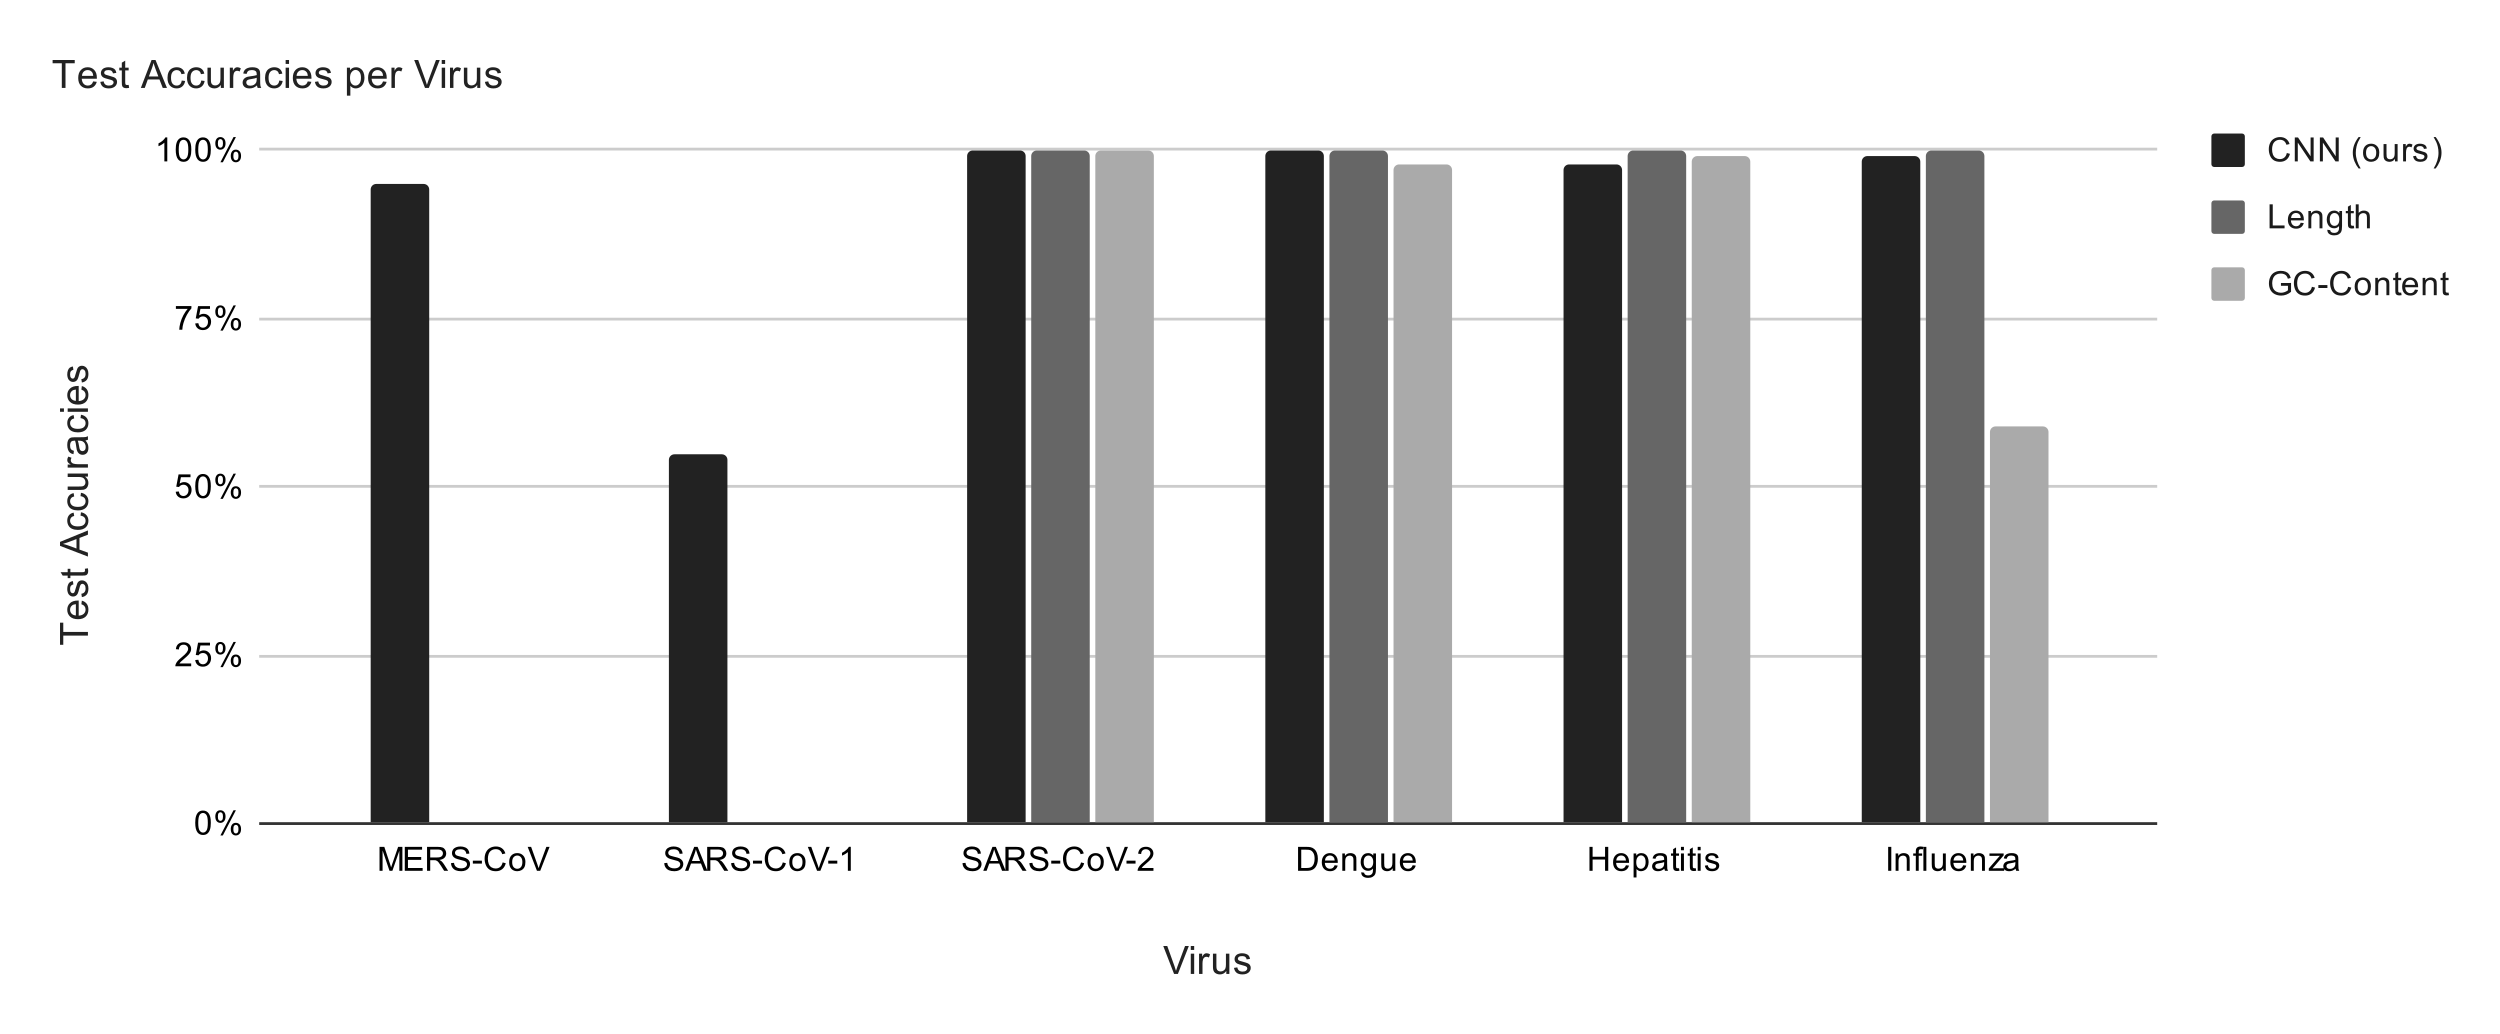 <svg version="1.1" viewBox="0.0 0.0 897.0 371.0" fill="none" stroke="none" stroke-linecap="square" stroke-miterlimit="10" width="897" height="371" xmlns:xlink="http://www.w3.org/1999/xlink" xmlns="http://www.w3.org/2000/svg"><path fill="#ffffff" fill-opacity="0.0" d="M0 0L897.0 0L897.0 371.0L0 371.0L0 0Z" fill-rule="nonzero"/><path stroke="#333333" stroke-width="1.0" stroke-linecap="butt" d="M93.5 295.5L773.5 295.5" fill-rule="nonzero"/><path stroke="#cccccc" stroke-width="1.0" stroke-linecap="butt" d="M93.5 235.5L773.5 235.5" fill-rule="nonzero"/><path stroke="#cccccc" stroke-width="1.0" stroke-linecap="butt" d="M93.5 174.5L773.5 174.5" fill-rule="nonzero"/><path stroke="#cccccc" stroke-width="1.0" stroke-linecap="butt" d="M93.5 114.5L773.5 114.5" fill-rule="nonzero"/><path stroke="#cccccc" stroke-width="1.0" stroke-linecap="butt" d="M93.5 53.5L773.5 53.5" fill-rule="nonzero"/><clipPath id="id_0"><path d="M93.55 53.917L773.081 53.917L773.081 295.45L93.55 295.45L93.55 53.917Z" clip-rule="nonzero"/></clipPath><path stroke="#000000" stroke-width="2.0" stroke-linecap="butt" stroke-opacity="0.0" clip-path="url(#id_0)" d="M154.0 295.0L133.0 295.0L133.0 68.0C133.0 66.895 133.895 66.0 135.0 66.0L152.0 66.0C153.105 66.0 154.0 66.895 154.0 68.0Z" fill-rule="nonzero"/><path fill="#222222" clip-path="url(#id_0)" d="M154.0 295.0L133.0 295.0L133.0 68.0C133.0 66.895 133.895 66.0 135.0 66.0L152.0 66.0C153.105 66.0 154.0 66.895 154.0 68.0Z" fill-rule="nonzero"/><path stroke="#000000" stroke-width="2.0" stroke-linecap="butt" stroke-opacity="0.0" clip-path="url(#id_0)" d="M261.0 295.0L240.0 295.0L240.0 165.0C240.0 163.895 240.895 163.0 242.0 163.0L259.0 163.0C260.105 163.0 261.0 163.895 261.0 165.0Z" fill-rule="nonzero"/><path fill="#222222" clip-path="url(#id_0)" d="M261.0 295.0L240.0 295.0L240.0 165.0C240.0 163.895 240.895 163.0 242.0 163.0L259.0 163.0C260.105 163.0 261.0 163.895 261.0 165.0Z" fill-rule="nonzero"/><path stroke="#000000" stroke-width="2.0" stroke-linecap="butt" stroke-opacity="0.0" clip-path="url(#id_0)" d="M368.0 295.0L347.0 295.0L347.0 56.0C347.0 54.895 347.895 54.0 349.0 54.0L366.0 54.0C367.105 54.0 368.0 54.895 368.0 56.0Z" fill-rule="nonzero"/><path fill="#222222" clip-path="url(#id_0)" d="M368.0 295.0L347.0 295.0L347.0 56.0C347.0 54.895 347.895 54.0 349.0 54.0L366.0 54.0C367.105 54.0 368.0 54.895 368.0 56.0Z" fill-rule="nonzero"/><path stroke="#000000" stroke-width="2.0" stroke-linecap="butt" stroke-opacity="0.0" clip-path="url(#id_0)" d="M475.0 295.0L454.0 295.0L454.0 56.0C454.0 54.895 454.895 54.0 456.0 54.0L473.0 54.0C474.105 54.0 475.0 54.895 475.0 56.0Z" fill-rule="nonzero"/><path fill="#222222" clip-path="url(#id_0)" d="M475.0 295.0L454.0 295.0L454.0 56.0C454.0 54.895 454.895 54.0 456.0 54.0L473.0 54.0C474.105 54.0 475.0 54.895 475.0 56.0Z" fill-rule="nonzero"/><path stroke="#000000" stroke-width="2.0" stroke-linecap="butt" stroke-opacity="0.0" clip-path="url(#id_0)" d="M582.0 295.0L561.0 295.0L561.0 61.0C561.0 59.895 561.895 59.0 563.0 59.0L580.0 59.0C581.105 59.0 582.0 59.895 582.0 61.0Z" fill-rule="nonzero"/><path fill="#222222" clip-path="url(#id_0)" d="M582.0 295.0L561.0 295.0L561.0 61.0C561.0 59.895 561.895 59.0 563.0 59.0L580.0 59.0C581.105 59.0 582.0 59.895 582.0 61.0Z" fill-rule="nonzero"/><path stroke="#000000" stroke-width="2.0" stroke-linecap="butt" stroke-opacity="0.0" clip-path="url(#id_0)" d="M689.0 295.0L668.0 295.0L668.0 58.0C668.0 56.895 668.895 56.0 670.0 56.0L687.0 56.0C688.105 56.0 689.0 56.895 689.0 58.0Z" fill-rule="nonzero"/><path fill="#222222" clip-path="url(#id_0)" d="M689.0 295.0L668.0 295.0L668.0 58.0C668.0 56.895 668.895 56.0 670.0 56.0L687.0 56.0C688.105 56.0 689.0 56.895 689.0 58.0Z" fill-rule="nonzero"/><path stroke="#000000" stroke-width="2.0" stroke-linecap="butt" stroke-opacity="0.0" clip-path="url(#id_0)" d="M177.0 295.0L156.0 295.0L156.0 295.0L177.0 295.0Z" fill-rule="nonzero"/><path fill="#666666" clip-path="url(#id_0)" d="M177.0 295.0L156.0 295.0L156.0 295.0L177.0 295.0Z" fill-rule="nonzero"/><path stroke="#000000" stroke-width="2.0" stroke-linecap="butt" stroke-opacity="0.0" clip-path="url(#id_0)" d="M284.0 295.0L263.0 295.0L263.0 295.0L284.0 295.0Z" fill-rule="nonzero"/><path fill="#666666" clip-path="url(#id_0)" d="M284.0 295.0L263.0 295.0L263.0 295.0L284.0 295.0Z" fill-rule="nonzero"/><path stroke="#000000" stroke-width="2.0" stroke-linecap="butt" stroke-opacity="0.0" clip-path="url(#id_0)" d="M391.0 295.0L370.0 295.0L370.0 56.0C370.0 54.895 370.895 54.0 372.0 54.0L389.0 54.0C390.105 54.0 391.0 54.895 391.0 56.0Z" fill-rule="nonzero"/><path fill="#666666" clip-path="url(#id_0)" d="M391.0 295.0L370.0 295.0L370.0 56.0C370.0 54.895 370.895 54.0 372.0 54.0L389.0 54.0C390.105 54.0 391.0 54.895 391.0 56.0Z" fill-rule="nonzero"/><path stroke="#000000" stroke-width="2.0" stroke-linecap="butt" stroke-opacity="0.0" clip-path="url(#id_0)" d="M498.0 295.0L477.0 295.0L477.0 56.0C477.0 54.895 477.895 54.0 479.0 54.0L496.0 54.0C497.105 54.0 498.0 54.895 498.0 56.0Z" fill-rule="nonzero"/><path fill="#666666" clip-path="url(#id_0)" d="M498.0 295.0L477.0 295.0L477.0 56.0C477.0 54.895 477.895 54.0 479.0 54.0L496.0 54.0C497.105 54.0 498.0 54.895 498.0 56.0Z" fill-rule="nonzero"/><path stroke="#000000" stroke-width="2.0" stroke-linecap="butt" stroke-opacity="0.0" clip-path="url(#id_0)" d="M605.0 295.0L584.0 295.0L584.0 56.0C584.0 54.895 584.895 54.0 586.0 54.0L603.0 54.0C604.105 54.0 605.0 54.895 605.0 56.0Z" fill-rule="nonzero"/><path fill="#666666" clip-path="url(#id_0)" d="M605.0 295.0L584.0 295.0L584.0 56.0C584.0 54.895 584.895 54.0 586.0 54.0L603.0 54.0C604.105 54.0 605.0 54.895 605.0 56.0Z" fill-rule="nonzero"/><path stroke="#000000" stroke-width="2.0" stroke-linecap="butt" stroke-opacity="0.0" clip-path="url(#id_0)" d="M712.0 295.0L691.0 295.0L691.0 56.0C691.0 54.895 691.895 54.0 693.0 54.0L710.0 54.0C711.105 54.0 712.0 54.895 712.0 56.0Z" fill-rule="nonzero"/><path fill="#666666" clip-path="url(#id_0)" d="M712.0 295.0L691.0 295.0L691.0 56.0C691.0 54.895 691.895 54.0 693.0 54.0L710.0 54.0C711.105 54.0 712.0 54.895 712.0 56.0Z" fill-rule="nonzero"/><path stroke="#000000" stroke-width="2.0" stroke-linecap="butt" stroke-opacity="0.0" clip-path="url(#id_0)" d="M200.0 295.0L179.0 295.0L179.0 295.0L200.0 295.0Z" fill-rule="nonzero"/><path fill="#aaaaaa" clip-path="url(#id_0)" d="M200.0 295.0L179.0 295.0L179.0 295.0L200.0 295.0Z" fill-rule="nonzero"/><path stroke="#000000" stroke-width="2.0" stroke-linecap="butt" stroke-opacity="0.0" clip-path="url(#id_0)" d="M307.0 295.0L286.0 295.0L286.0 295.0L307.0 295.0Z" fill-rule="nonzero"/><path fill="#aaaaaa" clip-path="url(#id_0)" d="M307.0 295.0L286.0 295.0L286.0 295.0L307.0 295.0Z" fill-rule="nonzero"/><path stroke="#000000" stroke-width="2.0" stroke-linecap="butt" stroke-opacity="0.0" clip-path="url(#id_0)" d="M414.0 295.0L393.0 295.0L393.0 56.0C393.0 54.895 393.895 54.0 395.0 54.0L412.0 54.0C413.105 54.0 414.0 54.895 414.0 56.0Z" fill-rule="nonzero"/><path fill="#aaaaaa" clip-path="url(#id_0)" d="M414.0 295.0L393.0 295.0L393.0 56.0C393.0 54.895 393.895 54.0 395.0 54.0L412.0 54.0C413.105 54.0 414.0 54.895 414.0 56.0Z" fill-rule="nonzero"/><path stroke="#000000" stroke-width="2.0" stroke-linecap="butt" stroke-opacity="0.0" clip-path="url(#id_0)" d="M521.0 295.0L500.0 295.0L500.0 61.0C500.0 59.895 500.895 59.0 502.0 59.0L519.0 59.0C520.105 59.0 521.0 59.895 521.0 61.0Z" fill-rule="nonzero"/><path fill="#aaaaaa" clip-path="url(#id_0)" d="M521.0 295.0L500.0 295.0L500.0 61.0C500.0 59.895 500.895 59.0 502.0 59.0L519.0 59.0C520.105 59.0 521.0 59.895 521.0 61.0Z" fill-rule="nonzero"/><path stroke="#000000" stroke-width="2.0" stroke-linecap="butt" stroke-opacity="0.0" clip-path="url(#id_0)" d="M628.0 295.0L607.0 295.0L607.0 58.0C607.0 56.895 607.895 56.0 609.0 56.0L626.0 56.0C627.105 56.0 628.0 56.895 628.0 58.0Z" fill-rule="nonzero"/><path fill="#aaaaaa" clip-path="url(#id_0)" d="M628.0 295.0L607.0 295.0L607.0 58.0C607.0 56.895 607.895 56.0 609.0 56.0L626.0 56.0C627.105 56.0 628.0 56.895 628.0 58.0Z" fill-rule="nonzero"/><path stroke="#000000" stroke-width="2.0" stroke-linecap="butt" stroke-opacity="0.0" clip-path="url(#id_0)" d="M735.0 295.0L714.0 295.0L714.0 155.0C714.0 153.895 714.895 153.0 716.0 153.0L733.0 153.0C734.105 153.0 735.0 153.895 735.0 155.0Z" fill-rule="nonzero"/><path fill="#aaaaaa" clip-path="url(#id_0)" d="M735.0 295.0L714.0 295.0L714.0 155.0C714.0 153.895 714.895 153.0 716.0 153.0L733.0 153.0C734.105 153.0 735.0 153.895 735.0 155.0Z" fill-rule="nonzero"/><path fill="#222222" d="M421.253 349.45L417.378 339.434L418.816 339.434L421.425 346.716Q421.737 347.591 421.941 348.356Q422.175 347.528 422.487 346.716L425.191 339.434L426.55 339.434L422.628 349.45L421.253 349.45ZM427.253 340.841L427.253 339.434L428.472 339.434L428.472 340.841L427.253 340.841ZM427.253 349.45L427.253 342.184L428.472 342.184L428.472 349.45L427.253 349.45ZM430.222 349.45L430.222 342.184L431.331 342.184L431.331 343.294Q431.753 342.512 432.112 342.278Q432.472 342.028 432.909 342.028Q433.534 342.028 434.175 342.419L433.753 343.559Q433.3 343.294 432.847 343.294Q432.441 343.294 432.112 343.544Q431.8 343.778 431.659 344.216Q431.456 344.872 431.456 345.653L431.456 349.45L430.222 349.45ZM440.003 349.45L440.003 348.387Q439.144 349.622 437.691 349.622Q437.05 349.622 436.487 349.372Q435.941 349.122 435.659 348.747Q435.394 348.372 435.284 347.841Q435.206 347.481 435.206 346.684L435.206 342.184L436.441 342.184L436.441 346.216Q436.441 347.184 436.519 347.512Q436.628 347.997 437.003 348.278Q437.378 348.559 437.941 348.559Q438.487 348.559 438.972 348.278Q439.456 347.981 439.659 347.497Q439.862 347.012 439.862 346.075L439.862 342.184L441.097 342.184L441.097 349.45L440.003 349.45ZM442.753 347.278L443.956 347.091Q444.066 347.825 444.534 348.216Q445.003 348.606 445.847 348.606Q446.691 348.606 447.097 348.262Q447.519 347.919 447.519 347.45Q447.519 347.028 447.144 346.794Q446.894 346.622 445.894 346.372Q444.534 346.028 444.003 345.778Q443.487 345.528 443.222 345.091Q442.956 344.653 442.956 344.122Q442.956 343.637 443.175 343.231Q443.394 342.809 443.784 342.528Q444.066 342.325 444.55 342.184Q445.05 342.028 445.628 342.028Q446.472 342.028 447.112 342.278Q447.769 342.512 448.081 342.934Q448.394 343.356 448.503 344.059L447.3 344.231Q447.222 343.669 446.816 343.356Q446.425 343.044 445.706 343.044Q444.862 343.044 444.503 343.325Q444.144 343.591 444.144 343.981Q444.144 344.216 444.284 344.403Q444.441 344.606 444.769 344.731Q444.941 344.794 445.847 345.044Q447.159 345.403 447.675 345.622Q448.191 345.841 448.472 346.262Q448.769 346.684 448.769 347.309Q448.769 347.934 448.409 348.481Q448.066 349.012 447.378 349.325Q446.706 349.622 445.847 349.622Q444.441 349.622 443.691 349.028Q442.956 348.434 442.753 347.278Z" fill-rule="nonzero"/><path fill="#222222" d="M31.55 228.058L22.706 228.058L22.706 231.355L21.534 231.355L21.534 223.418L22.706 223.418L22.706 226.73L31.55 226.73L31.55 228.058ZM29.206 216.793L29.363 215.511Q30.488 215.824 31.113 216.636Q31.722 217.449 31.722 218.715Q31.722 220.308 30.738 221.246Q29.753 222.168 27.988 222.168Q26.144 222.168 25.144 221.23Q24.128 220.277 24.128 218.777Q24.128 217.324 25.128 216.402Q26.113 215.48 27.909 215.48Q28.019 215.48 28.238 215.48L28.238 220.902Q29.425 220.824 30.066 220.23Q30.706 219.621 30.706 218.699Q30.706 218.027 30.347 217.558Q29.988 217.074 29.206 216.793ZM27.222 220.824L27.222 216.777Q26.3 216.855 25.847 217.246Q25.144 217.824 25.144 218.761Q25.144 219.621 25.706 220.199Q26.269 220.761 27.222 220.824ZM29.378 214.246L29.191 213.043Q29.925 212.933 30.316 212.465Q30.706 211.996 30.706 211.152Q30.706 210.308 30.363 209.902Q30.019 209.48 29.55 209.48Q29.128 209.48 28.894 209.855Q28.722 210.105 28.472 211.105Q28.128 212.465 27.878 212.996Q27.628 213.511 27.191 213.777Q26.753 214.043 26.222 214.043Q25.738 214.043 25.331 213.824Q24.909 213.605 24.628 213.215Q24.425 212.933 24.284 212.449Q24.128 211.949 24.128 211.371Q24.128 210.527 24.378 209.886Q24.613 209.23 25.034 208.918Q25.456 208.605 26.159 208.496L26.331 209.699Q25.769 209.777 25.456 210.183Q25.144 210.574 25.144 211.293Q25.144 212.136 25.425 212.496Q25.691 212.855 26.081 212.855Q26.316 212.855 26.503 212.715Q26.706 212.558 26.831 212.23Q26.894 212.058 27.144 211.152Q27.503 209.84 27.722 209.324Q27.941 208.808 28.363 208.527Q28.784 208.23 29.409 208.23Q30.034 208.23 30.581 208.59Q31.113 208.933 31.425 209.621Q31.722 210.293 31.722 211.152Q31.722 212.558 31.128 213.308Q30.534 214.043 29.378 214.246ZM30.456 204.074L31.534 203.902Q31.644 204.418 31.644 204.824Q31.644 205.496 31.441 205.871Q31.222 206.23 30.878 206.386Q30.534 206.527 29.425 206.527L25.253 206.527L25.253 207.433L24.284 207.433L24.284 206.527L22.488 206.527L21.753 205.308L24.284 205.308L24.284 204.074L25.253 204.074L25.253 205.308L29.488 205.308Q30.019 205.308 30.175 205.246Q30.316 205.183 30.409 205.043Q30.503 204.886 30.503 204.621Q30.503 204.402 30.456 204.074ZM31.55 199.699L21.534 195.855L21.534 194.433L31.55 190.324L31.55 191.84L28.519 193.011L28.519 197.199L31.55 198.293L31.55 199.699ZM27.441 196.808L27.441 193.418L24.659 194.465Q23.394 194.933 22.581 195.168Q23.55 195.355 24.488 195.715L27.441 196.808ZM28.894 185.027L29.05 183.808Q30.3 184.011 31.019 184.84Q31.722 185.652 31.722 186.84Q31.722 188.324 30.753 189.23Q29.769 190.136 27.941 190.136Q26.769 190.136 25.894 189.746Q25.003 189.355 24.566 188.558Q24.128 187.761 24.128 186.824Q24.128 185.652 24.722 184.902Q25.316 184.136 26.425 183.933L26.613 185.121Q25.878 185.293 25.519 185.73Q25.144 186.168 25.144 186.777Q25.144 187.715 25.816 188.293Q26.472 188.871 27.909 188.871Q29.378 188.871 30.05 188.308Q30.706 187.746 30.706 186.855Q30.706 186.121 30.269 185.636Q29.816 185.152 28.894 185.027ZM28.894 178.027L29.05 176.808Q30.3 177.011 31.019 177.84Q31.722 178.652 31.722 179.84Q31.722 181.324 30.753 182.23Q29.769 183.136 27.941 183.136Q26.769 183.136 25.894 182.746Q25.003 182.355 24.566 181.558Q24.128 180.761 24.128 179.824Q24.128 178.652 24.722 177.902Q25.316 177.136 26.425 176.933L26.613 178.121Q25.878 178.293 25.519 178.73Q25.144 179.168 25.144 179.777Q25.144 180.715 25.816 181.293Q26.472 181.871 27.909 181.871Q29.378 181.871 30.05 181.308Q30.706 180.746 30.706 179.855Q30.706 179.121 30.269 178.636Q29.816 178.152 28.894 178.027ZM31.55 170.996L30.488 170.996Q31.722 171.855 31.722 173.308Q31.722 173.949 31.472 174.511Q31.222 175.058 30.847 175.34Q30.472 175.605 29.941 175.715Q29.581 175.793 28.784 175.793L24.284 175.793L24.284 174.558L28.316 174.558Q29.284 174.558 29.613 174.48Q30.097 174.371 30.378 173.996Q30.659 173.621 30.659 173.058Q30.659 172.511 30.378 172.027Q30.081 171.543 29.597 171.34Q29.113 171.136 28.175 171.136L24.284 171.136L24.284 169.902L31.55 169.902L31.55 170.996ZM31.55 167.777L24.284 167.777L24.284 166.668L25.394 166.668Q24.613 166.246 24.378 165.886Q24.128 165.527 24.128 165.09Q24.128 164.465 24.519 163.824L25.659 164.246Q25.394 164.699 25.394 165.152Q25.394 165.558 25.644 165.886Q25.878 166.199 26.316 166.34Q26.972 166.543 27.753 166.543L31.55 166.543L31.55 167.777ZM30.659 158.027Q31.238 158.699 31.488 159.34Q31.722 159.965 31.722 160.699Q31.722 161.886 31.144 162.543Q30.55 163.183 29.628 163.183Q29.097 163.183 28.659 162.949Q28.222 162.699 27.956 162.308Q27.691 161.902 27.55 161.418Q27.456 161.058 27.363 160.324Q27.191 158.824 26.941 158.121Q26.691 158.121 26.628 158.121Q25.863 158.121 25.566 158.465Q25.144 158.933 25.144 159.871Q25.144 160.73 25.456 161.152Q25.753 161.558 26.519 161.761L26.363 162.965Q25.581 162.808 25.113 162.433Q24.644 162.043 24.394 161.34Q24.128 160.621 24.128 159.683Q24.128 158.761 24.347 158.183Q24.566 157.605 24.894 157.34Q25.222 157.058 25.738 156.949Q26.05 156.886 26.863 156.886L28.503 156.886Q30.222 156.886 30.675 156.808Q31.128 156.73 31.55 156.496L31.55 157.777Q31.159 157.965 30.659 158.027ZM27.909 158.121Q28.175 158.793 28.378 160.136Q28.488 160.886 28.628 161.215Q28.753 161.527 29.019 161.699Q29.284 161.871 29.597 161.871Q30.097 161.871 30.425 161.496Q30.753 161.121 30.753 160.402Q30.753 159.683 30.441 159.136Q30.128 158.59 29.581 158.324Q29.175 158.121 28.363 158.121L27.909 158.121ZM28.894 150.027L29.05 148.808Q30.3 149.011 31.019 149.84Q31.722 150.652 31.722 151.84Q31.722 153.324 30.753 154.23Q29.769 155.136 27.941 155.136Q26.769 155.136 25.894 154.746Q25.003 154.355 24.566 153.558Q24.128 152.761 24.128 151.824Q24.128 150.652 24.722 149.902Q25.316 149.136 26.425 148.933L26.613 150.121Q25.878 150.293 25.519 150.73Q25.144 151.168 25.144 151.777Q25.144 152.715 25.816 153.293Q26.472 153.871 27.909 153.871Q29.378 153.871 30.05 153.308Q30.706 152.746 30.706 151.855Q30.706 151.121 30.269 150.636Q29.816 150.152 28.894 150.027ZM22.941 147.746L21.534 147.746L21.534 146.527L22.941 146.527L22.941 147.746ZM31.55 147.746L24.284 147.746L24.284 146.527L31.55 146.527L31.55 147.746ZM29.206 139.793L29.363 138.511Q30.488 138.824 31.113 139.636Q31.722 140.449 31.722 141.715Q31.722 143.308 30.738 144.246Q29.753 145.168 27.988 145.168Q26.144 145.168 25.144 144.23Q24.128 143.277 24.128 141.777Q24.128 140.324 25.128 139.402Q26.113 138.48 27.909 138.48Q28.019 138.48 28.238 138.48L28.238 143.902Q29.425 143.824 30.066 143.23Q30.706 142.621 30.706 141.699Q30.706 141.027 30.347 140.558Q29.988 140.074 29.206 139.793ZM27.222 143.824L27.222 139.777Q26.3 139.855 25.847 140.246Q25.144 140.824 25.144 141.761Q25.144 142.621 25.706 143.199Q26.269 143.761 27.222 143.824ZM29.378 137.246L29.191 136.043Q29.925 135.933 30.316 135.465Q30.706 134.996 30.706 134.152Q30.706 133.308 30.363 132.902Q30.019 132.48 29.55 132.48Q29.128 132.48 28.894 132.855Q28.722 133.105 28.472 134.105Q28.128 135.465 27.878 135.996Q27.628 136.511 27.191 136.777Q26.753 137.043 26.222 137.043Q25.738 137.043 25.331 136.824Q24.909 136.605 24.628 136.215Q24.425 135.933 24.284 135.449Q24.128 134.949 24.128 134.371Q24.128 133.527 24.378 132.886Q24.613 132.23 25.034 131.918Q25.456 131.605 26.159 131.496L26.331 132.699Q25.769 132.777 25.456 133.183Q25.144 133.574 25.144 134.293Q25.144 135.136 25.425 135.496Q25.691 135.855 26.081 135.855Q26.316 135.855 26.503 135.715Q26.706 135.558 26.831 135.23Q26.894 135.058 27.144 134.152Q27.503 132.84 27.722 132.324Q27.941 131.808 28.363 131.527Q28.784 131.23 29.409 131.23Q30.034 131.23 30.581 131.59Q31.113 131.933 31.425 132.621Q31.722 133.293 31.722 134.152Q31.722 135.558 31.128 136.308Q30.534 137.043 29.378 137.246Z" fill-rule="nonzero"/><path fill="#000000" d="M70.05 295.216Q70.05 293.684 70.362 292.762Q70.675 291.825 71.284 291.325Q71.909 290.825 72.847 290.825Q73.534 290.825 74.05 291.106Q74.581 291.387 74.925 291.919Q75.269 292.434 75.456 293.184Q75.644 293.934 75.644 295.216Q75.644 296.731 75.331 297.653Q75.034 298.575 74.409 299.091Q73.8 299.591 72.847 299.591Q71.612 299.591 70.894 298.7Q70.05 297.637 70.05 295.216ZM71.128 295.216Q71.128 297.325 71.628 298.028Q72.128 298.731 72.847 298.731Q73.581 298.731 74.066 298.028Q74.566 297.325 74.566 295.216Q74.566 293.091 74.066 292.403Q73.581 291.7 72.831 291.7Q72.112 291.7 71.675 292.309Q71.128 293.091 71.128 295.216ZM77.253 292.919Q77.253 291.997 77.706 291.356Q78.175 290.716 79.05 290.716Q79.862 290.716 80.394 291.294Q80.925 291.872 80.925 292.981Q80.925 294.075 80.378 294.669Q79.847 295.247 79.066 295.247Q78.284 295.247 77.769 294.669Q77.253 294.091 77.253 292.919ZM79.081 291.434Q78.691 291.434 78.425 291.778Q78.175 292.122 78.175 293.028Q78.175 293.856 78.425 294.2Q78.691 294.528 79.081 294.528Q79.487 294.528 79.737 294.184Q80.003 293.841 80.003 292.95Q80.003 292.106 79.737 291.778Q79.472 291.434 79.081 291.434ZM79.081 299.762L83.784 290.716L84.644 290.716L79.956 299.762L79.081 299.762ZM82.8 297.434Q82.8 296.512 83.253 295.872Q83.722 295.231 84.612 295.231Q85.425 295.231 85.956 295.809Q86.487 296.372 86.487 297.497Q86.487 298.591 85.941 299.184Q85.409 299.762 84.612 299.762Q83.847 299.762 83.316 299.184Q82.8 298.606 82.8 297.434ZM84.644 295.95Q84.237 295.95 83.972 296.294Q83.722 296.637 83.722 297.544Q83.722 298.356 83.987 298.7Q84.253 299.044 84.644 299.044Q85.034 299.044 85.3 298.7Q85.566 298.356 85.566 297.45Q85.566 296.622 85.3 296.294Q85.034 295.95 84.644 295.95Z" fill-rule="nonzero"/><path fill="#000000" d="M68.597 238.051L68.597 239.067L62.909 239.067Q62.909 238.692 63.034 238.332Q63.253 237.754 63.722 237.192Q64.206 236.629 65.112 235.895Q66.519 234.739 67.003 234.067Q67.503 233.395 67.503 232.801Q67.503 232.176 67.05 231.754Q66.597 231.317 65.878 231.317Q65.112 231.317 64.659 231.77Q64.206 232.223 64.191 233.035L63.112 232.926Q63.222 231.707 63.941 231.082Q64.675 230.442 65.909 230.442Q67.144 230.442 67.862 231.129Q68.581 231.817 68.581 232.832Q68.581 233.348 68.362 233.848Q68.159 234.332 67.659 234.895Q67.175 235.442 66.05 236.395Q65.097 237.192 64.816 237.489Q64.55 237.77 64.378 238.051L68.597 238.051ZM70.05 236.817L71.159 236.723Q71.284 237.535 71.722 237.942Q72.175 238.348 72.816 238.348Q73.566 238.348 74.097 237.77Q74.628 237.192 74.628 236.254Q74.628 235.348 74.112 234.832Q73.612 234.301 72.784 234.301Q72.284 234.301 71.862 234.535Q71.456 234.77 71.222 235.129L70.237 235.004L71.066 230.598L75.347 230.598L75.347 231.598L71.909 231.598L71.456 233.91Q72.222 233.364 73.066 233.364Q74.191 233.364 74.956 234.145Q75.737 234.926 75.737 236.16Q75.737 237.317 75.066 238.176Q74.237 239.207 72.816 239.207Q71.644 239.207 70.894 238.551Q70.159 237.895 70.05 236.817ZM77.253 232.535Q77.253 231.614 77.706 230.973Q78.175 230.332 79.05 230.332Q79.862 230.332 80.394 230.91Q80.925 231.489 80.925 232.598Q80.925 233.692 80.378 234.285Q79.847 234.864 79.066 234.864Q78.284 234.864 77.769 234.285Q77.253 233.707 77.253 232.535ZM79.081 231.051Q78.691 231.051 78.425 231.395Q78.175 231.739 78.175 232.645Q78.175 233.473 78.425 233.817Q78.691 234.145 79.081 234.145Q79.487 234.145 79.737 233.801Q80.003 233.457 80.003 232.567Q80.003 231.723 79.737 231.395Q79.472 231.051 79.081 231.051ZM79.081 239.379L83.784 230.332L84.644 230.332L79.956 239.379L79.081 239.379ZM82.8 237.051Q82.8 236.129 83.253 235.489Q83.722 234.848 84.612 234.848Q85.425 234.848 85.956 235.426Q86.487 235.989 86.487 237.114Q86.487 238.207 85.941 238.801Q85.409 239.379 84.612 239.379Q83.847 239.379 83.316 238.801Q82.8 238.223 82.8 237.051ZM84.644 235.567Q84.237 235.567 83.972 235.91Q83.722 236.254 83.722 237.16Q83.722 237.973 83.987 238.317Q84.253 238.66 84.644 238.66Q85.034 238.66 85.3 238.317Q85.566 237.973 85.566 237.067Q85.566 236.239 85.3 235.91Q85.034 235.567 84.644 235.567Z" fill-rule="nonzero"/><path fill="#000000" d="M63.05 176.433L64.159 176.34Q64.284 177.152 64.722 177.558Q65.175 177.965 65.816 177.965Q66.566 177.965 67.097 177.386Q67.628 176.808 67.628 175.871Q67.628 174.965 67.112 174.449Q66.612 173.918 65.784 173.918Q65.284 173.918 64.862 174.152Q64.456 174.386 64.222 174.746L63.237 174.621L64.066 170.215L68.347 170.215L68.347 171.215L64.909 171.215L64.456 173.527Q65.222 172.98 66.066 172.98Q67.191 172.98 67.956 173.761Q68.737 174.543 68.737 175.777Q68.737 176.933 68.066 177.793Q67.237 178.824 65.816 178.824Q64.644 178.824 63.894 178.168Q63.159 177.511 63.05 176.433ZM70.05 174.449Q70.05 172.918 70.362 171.996Q70.675 171.058 71.284 170.558Q71.909 170.058 72.847 170.058Q73.534 170.058 74.05 170.34Q74.581 170.621 74.925 171.152Q75.269 171.668 75.456 172.418Q75.644 173.168 75.644 174.449Q75.644 175.965 75.331 176.886Q75.034 177.808 74.409 178.324Q73.8 178.824 72.847 178.824Q71.612 178.824 70.894 177.933Q70.05 176.871 70.05 174.449ZM71.128 174.449Q71.128 176.558 71.628 177.261Q72.128 177.965 72.847 177.965Q73.581 177.965 74.066 177.261Q74.566 176.558 74.566 174.449Q74.566 172.324 74.066 171.636Q73.581 170.933 72.831 170.933Q72.112 170.933 71.675 171.543Q71.128 172.324 71.128 174.449ZM77.253 172.152Q77.253 171.23 77.706 170.59Q78.175 169.949 79.05 169.949Q79.862 169.949 80.394 170.527Q80.925 171.105 80.925 172.215Q80.925 173.308 80.378 173.902Q79.847 174.48 79.066 174.48Q78.284 174.48 77.769 173.902Q77.253 173.324 77.253 172.152ZM79.081 170.668Q78.691 170.668 78.425 171.011Q78.175 171.355 78.175 172.261Q78.175 173.09 78.425 173.433Q78.691 173.761 79.081 173.761Q79.487 173.761 79.737 173.418Q80.003 173.074 80.003 172.183Q80.003 171.34 79.737 171.011Q79.472 170.668 79.081 170.668ZM79.081 178.996L83.784 169.949L84.644 169.949L79.956 178.996L79.081 178.996ZM82.8 176.668Q82.8 175.746 83.253 175.105Q83.722 174.465 84.612 174.465Q85.425 174.465 85.956 175.043Q86.487 175.605 86.487 176.73Q86.487 177.824 85.941 178.418Q85.409 178.996 84.612 178.996Q83.847 178.996 83.316 178.418Q82.8 177.84 82.8 176.668ZM84.644 175.183Q84.237 175.183 83.972 175.527Q83.722 175.871 83.722 176.777Q83.722 177.59 83.987 177.933Q84.253 178.277 84.644 178.277Q85.034 178.277 85.3 177.933Q85.566 177.59 85.566 176.683Q85.566 175.855 85.3 175.527Q85.034 175.183 84.644 175.183Z" fill-rule="nonzero"/><path fill="#000000" d="M63.112 110.831L63.112 109.816L68.675 109.816L68.675 110.644Q67.862 111.519 67.05 112.972Q66.253 114.409 65.816 115.941Q65.487 117.019 65.409 118.3L64.316 118.3Q64.331 117.284 64.706 115.847Q65.097 114.409 65.8 113.081Q66.519 111.753 67.331 110.831L63.112 110.831ZM70.05 116.05L71.159 115.956Q71.284 116.769 71.722 117.175Q72.175 117.581 72.816 117.581Q73.566 117.581 74.097 117.003Q74.628 116.425 74.628 115.487Q74.628 114.581 74.112 114.066Q73.612 113.534 72.784 113.534Q72.284 113.534 71.862 113.769Q71.456 114.003 71.222 114.362L70.237 114.237L71.066 109.831L75.347 109.831L75.347 110.831L71.909 110.831L71.456 113.144Q72.222 112.597 73.066 112.597Q74.191 112.597 74.956 113.378Q75.737 114.159 75.737 115.394Q75.737 116.55 75.066 117.409Q74.237 118.441 72.816 118.441Q71.644 118.441 70.894 117.784Q70.159 117.128 70.05 116.05ZM77.253 111.769Q77.253 110.847 77.706 110.206Q78.175 109.566 79.05 109.566Q79.862 109.566 80.394 110.144Q80.925 110.722 80.925 111.831Q80.925 112.925 80.378 113.519Q79.847 114.097 79.066 114.097Q78.284 114.097 77.769 113.519Q77.253 112.941 77.253 111.769ZM79.081 110.284Q78.691 110.284 78.425 110.628Q78.175 110.972 78.175 111.878Q78.175 112.706 78.425 113.05Q78.691 113.378 79.081 113.378Q79.487 113.378 79.737 113.034Q80.003 112.691 80.003 111.8Q80.003 110.956 79.737 110.628Q79.472 110.284 79.081 110.284ZM79.081 118.612L83.784 109.566L84.644 109.566L79.956 118.612L79.081 118.612ZM82.8 116.284Q82.8 115.362 83.253 114.722Q83.722 114.081 84.612 114.081Q85.425 114.081 85.956 114.659Q86.487 115.222 86.487 116.347Q86.487 117.441 85.941 118.034Q85.409 118.612 84.612 118.612Q83.847 118.612 83.316 118.034Q82.8 117.456 82.8 116.284ZM84.644 114.8Q84.237 114.8 83.972 115.144Q83.722 115.487 83.722 116.394Q83.722 117.206 83.987 117.55Q84.253 117.894 84.644 117.894Q85.034 117.894 85.3 117.55Q85.566 117.206 85.566 116.3Q85.566 115.472 85.3 115.144Q85.034 114.8 84.644 114.8Z" fill-rule="nonzero"/><path fill="#000000" d="M60.019 57.917L58.972 57.917L58.972 51.198Q58.581 51.557 57.956 51.932Q57.347 52.292 56.862 52.464L56.862 51.448Q57.737 51.026 58.394 50.448Q59.066 49.854 59.347 49.292L60.019 49.292L60.019 57.917ZM63.05 53.682Q63.05 52.151 63.362 51.229Q63.675 50.292 64.284 49.792Q64.909 49.292 65.847 49.292Q66.534 49.292 67.05 49.573Q67.581 49.854 67.925 50.385Q68.269 50.901 68.456 51.651Q68.644 52.401 68.644 53.682Q68.644 55.198 68.331 56.12Q68.034 57.042 67.409 57.557Q66.8 58.057 65.847 58.057Q64.612 58.057 63.894 57.167Q63.05 56.104 63.05 53.682ZM64.128 53.682Q64.128 55.792 64.628 56.495Q65.128 57.198 65.847 57.198Q66.581 57.198 67.066 56.495Q67.566 55.792 67.566 53.682Q67.566 51.557 67.066 50.87Q66.581 50.167 65.831 50.167Q65.112 50.167 64.675 50.776Q64.128 51.557 64.128 53.682ZM70.05 53.682Q70.05 52.151 70.362 51.229Q70.675 50.292 71.284 49.792Q71.909 49.292 72.847 49.292Q73.534 49.292 74.05 49.573Q74.581 49.854 74.925 50.385Q75.269 50.901 75.456 51.651Q75.644 52.401 75.644 53.682Q75.644 55.198 75.331 56.12Q75.034 57.042 74.409 57.557Q73.8 58.057 72.847 58.057Q71.612 58.057 70.894 57.167Q70.05 56.104 70.05 53.682ZM71.128 53.682Q71.128 55.792 71.628 56.495Q72.128 57.198 72.847 57.198Q73.581 57.198 74.066 56.495Q74.566 55.792 74.566 53.682Q74.566 51.557 74.066 50.87Q73.581 50.167 72.831 50.167Q72.112 50.167 71.675 50.776Q71.128 51.557 71.128 53.682ZM77.253 51.385Q77.253 50.464 77.706 49.823Q78.175 49.182 79.05 49.182Q79.862 49.182 80.394 49.76Q80.925 50.339 80.925 51.448Q80.925 52.542 80.378 53.135Q79.847 53.714 79.066 53.714Q78.284 53.714 77.769 53.135Q77.253 52.557 77.253 51.385ZM79.081 49.901Q78.691 49.901 78.425 50.245Q78.175 50.589 78.175 51.495Q78.175 52.323 78.425 52.667Q78.691 52.995 79.081 52.995Q79.487 52.995 79.737 52.651Q80.003 52.307 80.003 51.417Q80.003 50.573 79.737 50.245Q79.472 49.901 79.081 49.901ZM79.081 58.229L83.784 49.182L84.644 49.182L79.956 58.229L79.081 58.229ZM82.8 55.901Q82.8 54.979 83.253 54.339Q83.722 53.698 84.612 53.698Q85.425 53.698 85.956 54.276Q86.487 54.839 86.487 55.964Q86.487 57.057 85.941 57.651Q85.409 58.229 84.612 58.229Q83.847 58.229 83.316 57.651Q82.8 57.073 82.8 55.901ZM84.644 54.417Q84.237 54.417 83.972 54.76Q83.722 55.104 83.722 56.01Q83.722 56.823 83.987 57.167Q84.253 57.51 84.644 57.51Q85.034 57.51 85.3 57.167Q85.566 56.823 85.566 55.917Q85.566 55.089 85.3 54.76Q85.034 54.417 84.644 54.417Z" fill-rule="nonzero"/><path fill="#000000" d="M136.174 312.45L136.174 303.856L137.893 303.856L139.924 309.934Q140.205 310.794 140.33 311.216Q140.471 310.747 140.784 309.841L142.846 303.856L144.377 303.856L144.377 312.45L143.284 312.45L143.284 305.262L140.784 312.45L139.752 312.45L137.268 305.137L137.268 312.45L136.174 312.45ZM145.237 312.45L145.237 303.856L151.44 303.856L151.44 304.872L146.377 304.872L146.377 307.497L151.127 307.497L151.127 308.512L146.377 308.512L146.377 311.434L151.643 311.434L151.643 312.45L145.237 312.45ZM153.221 312.45L153.221 303.856L157.034 303.856Q158.19 303.856 158.784 304.091Q159.377 304.325 159.737 304.919Q160.096 305.497 160.096 306.2Q160.096 307.122 159.502 307.747Q158.909 308.372 157.674 308.544Q158.127 308.762 158.362 308.966Q158.862 309.419 159.299 310.106L160.799 312.45L159.362 312.45L158.237 310.669Q157.737 309.887 157.409 309.481Q157.096 309.075 156.83 308.919Q156.58 308.747 156.315 308.669Q156.127 308.637 155.69 308.637L154.362 308.637L154.362 312.45L153.221 312.45ZM154.362 307.653L156.815 307.653Q157.58 307.653 158.018 307.497Q158.471 307.325 158.69 306.981Q158.924 306.622 158.924 306.2Q158.924 305.591 158.471 305.2Q158.034 304.809 157.08 304.809L154.362 304.809L154.362 307.653ZM161.83 309.684L162.893 309.591Q162.971 310.247 163.252 310.653Q163.534 311.059 164.112 311.325Q164.705 311.575 165.44 311.575Q166.08 311.575 166.58 311.387Q167.08 311.184 167.315 310.856Q167.565 310.512 167.565 310.122Q167.565 309.716 167.33 309.419Q167.096 309.106 166.565 308.903Q166.205 308.762 165.018 308.481Q163.846 308.2 163.377 307.95Q162.752 307.622 162.455 307.153Q162.159 306.669 162.159 306.075Q162.159 305.434 162.518 304.872Q162.893 304.294 163.596 304.012Q164.315 303.716 165.174 303.716Q166.127 303.716 166.862 304.028Q167.596 304.325 167.987 304.934Q168.377 305.528 168.409 306.278L167.315 306.356Q167.221 305.544 166.705 305.137Q166.205 304.716 165.221 304.716Q164.19 304.716 163.721 305.091Q163.252 305.466 163.252 305.997Q163.252 306.466 163.58 306.762Q163.909 307.059 165.284 307.372Q166.674 307.684 167.19 307.919Q167.94 308.278 168.299 308.809Q168.659 309.325 168.659 310.028Q168.659 310.716 168.268 311.325Q167.877 311.919 167.143 312.262Q166.409 312.591 165.487 312.591Q164.315 312.591 163.518 312.262Q162.737 311.919 162.284 311.231Q161.846 310.544 161.83 309.684ZM169.659 309.872L169.659 308.809L172.909 308.809L172.909 309.872L169.659 309.872ZM180.346 309.434L181.471 309.731Q181.112 311.122 180.19 311.856Q179.268 312.591 177.924 312.591Q176.534 312.591 175.659 312.028Q174.784 311.466 174.33 310.403Q173.877 309.325 173.877 308.091Q173.877 306.747 174.393 305.747Q174.909 304.747 175.846 304.231Q176.799 303.716 177.94 303.716Q179.221 303.716 180.096 304.372Q180.987 305.028 181.33 306.216L180.205 306.481Q179.909 305.544 179.33 305.122Q178.768 304.684 177.909 304.684Q176.924 304.684 176.252 305.169Q175.596 305.637 175.315 306.434Q175.049 307.231 175.049 308.091Q175.049 309.184 175.362 309.997Q175.69 310.809 176.362 311.216Q177.034 311.622 177.83 311.622Q178.784 311.622 179.44 311.075Q180.112 310.528 180.346 309.434ZM182.69 309.341Q182.69 307.606 183.643 306.778Q184.44 306.091 185.596 306.091Q186.877 306.091 187.69 306.934Q188.518 307.762 188.518 309.247Q188.518 310.45 188.159 311.137Q187.799 311.825 187.096 312.216Q186.409 312.591 185.596 312.591Q184.299 312.591 183.487 311.762Q182.69 310.919 182.69 309.341ZM183.768 309.341Q183.768 310.528 184.284 311.122Q184.815 311.716 185.596 311.716Q186.393 311.716 186.909 311.122Q187.424 310.528 187.424 309.309Q187.424 308.153 186.893 307.559Q186.377 306.966 185.596 306.966Q184.815 306.966 184.284 307.559Q183.768 308.137 183.768 309.341ZM192.659 312.45L189.33 303.856L190.565 303.856L192.799 310.106Q193.065 310.856 193.252 311.512Q193.455 310.809 193.721 310.106L196.034 303.856L197.19 303.856L193.83 312.45L192.659 312.45Z" fill-rule="nonzero"/><path fill="#000000" d="M238.343 309.684L239.406 309.591Q239.484 310.247 239.765 310.653Q240.046 311.059 240.625 311.325Q241.218 311.575 241.953 311.575Q242.593 311.575 243.093 311.387Q243.593 311.184 243.828 310.856Q244.078 310.512 244.078 310.122Q244.078 309.716 243.843 309.419Q243.609 309.106 243.078 308.903Q242.718 308.762 241.531 308.481Q240.359 308.2 239.89 307.95Q239.265 307.622 238.968 307.153Q238.671 306.669 238.671 306.075Q238.671 305.434 239.031 304.872Q239.406 304.294 240.109 304.012Q240.828 303.716 241.687 303.716Q242.64 303.716 243.375 304.028Q244.109 304.325 244.5 304.934Q244.89 305.528 244.921 306.278L243.828 306.356Q243.734 305.544 243.218 305.137Q242.718 304.716 241.734 304.716Q240.703 304.716 240.234 305.091Q239.765 305.466 239.765 305.997Q239.765 306.466 240.093 306.762Q240.421 307.059 241.796 307.372Q243.187 307.684 243.703 307.919Q244.453 308.278 244.812 308.809Q245.171 309.325 245.171 310.028Q245.171 310.716 244.781 311.325Q244.39 311.919 243.656 312.262Q242.921 312.591 242 312.591Q240.828 312.591 240.031 312.262Q239.25 311.919 238.796 311.231Q238.359 310.544 238.343 309.684ZM245.781 312.45L249.078 303.856L250.296 303.856L253.812 312.45L252.531 312.45L251.515 309.841L247.937 309.841L246.984 312.45L245.781 312.45ZM248.265 308.919L251.171 308.919L250.281 306.544Q249.859 305.466 249.671 304.762Q249.5 305.591 249.203 306.403L248.265 308.919ZM253.734 312.45L253.734 303.856L257.546 303.856Q258.703 303.856 259.296 304.091Q259.89 304.325 260.25 304.919Q260.609 305.497 260.609 306.2Q260.609 307.122 260.015 307.747Q259.421 308.372 258.187 308.544Q258.64 308.762 258.875 308.966Q259.375 309.419 259.812 310.106L261.312 312.45L259.875 312.45L258.75 310.669Q258.25 309.887 257.921 309.481Q257.609 309.075 257.343 308.919Q257.093 308.747 256.828 308.669Q256.64 308.637 256.203 308.637L254.875 308.637L254.875 312.45L253.734 312.45ZM254.875 307.653L257.328 307.653Q258.093 307.653 258.531 307.497Q258.984 307.325 259.203 306.981Q259.437 306.622 259.437 306.2Q259.437 305.591 258.984 305.2Q258.546 304.809 257.593 304.809L254.875 304.809L254.875 307.653ZM262.343 309.684L263.406 309.591Q263.484 310.247 263.765 310.653Q264.046 311.059 264.625 311.325Q265.218 311.575 265.953 311.575Q266.593 311.575 267.093 311.387Q267.593 311.184 267.828 310.856Q268.078 310.512 268.078 310.122Q268.078 309.716 267.843 309.419Q267.609 309.106 267.078 308.903Q266.718 308.762 265.531 308.481Q264.359 308.2 263.89 307.95Q263.265 307.622 262.968 307.153Q262.671 306.669 262.671 306.075Q262.671 305.434 263.031 304.872Q263.406 304.294 264.109 304.012Q264.828 303.716 265.687 303.716Q266.64 303.716 267.375 304.028Q268.109 304.325 268.5 304.934Q268.89 305.528 268.921 306.278L267.828 306.356Q267.734 305.544 267.218 305.137Q266.718 304.716 265.734 304.716Q264.703 304.716 264.234 305.091Q263.765 305.466 263.765 305.997Q263.765 306.466 264.093 306.762Q264.421 307.059 265.796 307.372Q267.187 307.684 267.703 307.919Q268.453 308.278 268.812 308.809Q269.171 309.325 269.171 310.028Q269.171 310.716 268.781 311.325Q268.39 311.919 267.656 312.262Q266.921 312.591 266 312.591Q264.828 312.591 264.031 312.262Q263.25 311.919 262.796 311.231Q262.359 310.544 262.343 309.684ZM270.171 309.872L270.171 308.809L273.421 308.809L273.421 309.872L270.171 309.872ZM280.859 309.434L281.984 309.731Q281.625 311.122 280.703 311.856Q279.781 312.591 278.437 312.591Q277.046 312.591 276.171 312.028Q275.296 311.466 274.843 310.403Q274.39 309.325 274.39 308.091Q274.39 306.747 274.906 305.747Q275.421 304.747 276.359 304.231Q277.312 303.716 278.453 303.716Q279.734 303.716 280.609 304.372Q281.5 305.028 281.843 306.216L280.718 306.481Q280.421 305.544 279.843 305.122Q279.281 304.684 278.421 304.684Q277.437 304.684 276.765 305.169Q276.109 305.637 275.828 306.434Q275.562 307.231 275.562 308.091Q275.562 309.184 275.875 309.997Q276.203 310.809 276.875 311.216Q277.546 311.622 278.343 311.622Q279.296 311.622 279.953 311.075Q280.625 310.528 280.859 309.434ZM283.203 309.341Q283.203 307.606 284.156 306.778Q284.953 306.091 286.109 306.091Q287.39 306.091 288.203 306.934Q289.031 307.762 289.031 309.247Q289.031 310.45 288.671 311.137Q288.312 311.825 287.609 312.216Q286.921 312.591 286.109 312.591Q284.812 312.591 284 311.762Q283.203 310.919 283.203 309.341ZM284.281 309.341Q284.281 310.528 284.796 311.122Q285.328 311.716 286.109 311.716Q286.906 311.716 287.421 311.122Q287.937 310.528 287.937 309.309Q287.937 308.153 287.406 307.559Q286.89 306.966 286.109 306.966Q285.328 306.966 284.796 307.559Q284.281 308.137 284.281 309.341ZM293.171 312.45L289.843 303.856L291.078 303.856L293.312 310.106Q293.578 310.856 293.765 311.512Q293.968 310.809 294.234 310.106L296.546 303.856L297.703 303.856L294.343 312.45L293.171 312.45ZM297.171 309.872L297.171 308.809L300.421 308.809L300.421 309.872L297.171 309.872ZM305.265 312.45L304.218 312.45L304.218 305.731Q303.828 306.091 303.203 306.466Q302.593 306.825 302.109 306.997L302.109 305.981Q302.984 305.559 303.64 304.981Q304.312 304.387 304.593 303.825L305.265 303.825L305.265 312.45Z" fill-rule="nonzero"/><path fill="#000000" d="M345.356 309.684L346.419 309.591Q346.497 310.247 346.778 310.653Q347.059 311.059 347.637 311.325Q348.231 311.575 348.965 311.575Q349.606 311.575 350.106 311.387Q350.606 311.184 350.84 310.856Q351.09 310.512 351.09 310.122Q351.09 309.716 350.856 309.419Q350.622 309.106 350.09 308.903Q349.731 308.762 348.544 308.481Q347.372 308.2 346.903 307.95Q346.278 307.622 345.981 307.153Q345.684 306.669 345.684 306.075Q345.684 305.434 346.044 304.872Q346.419 304.294 347.122 304.012Q347.84 303.716 348.7 303.716Q349.653 303.716 350.387 304.028Q351.122 304.325 351.512 304.934Q351.903 305.528 351.934 306.278L350.84 306.356Q350.747 305.544 350.231 305.137Q349.731 304.716 348.747 304.716Q347.715 304.716 347.247 305.091Q346.778 305.466 346.778 305.997Q346.778 306.466 347.106 306.762Q347.434 307.059 348.809 307.372Q350.2 307.684 350.715 307.919Q351.465 308.278 351.825 308.809Q352.184 309.325 352.184 310.028Q352.184 310.716 351.794 311.325Q351.403 311.919 350.669 312.262Q349.934 312.591 349.012 312.591Q347.84 312.591 347.044 312.262Q346.262 311.919 345.809 311.231Q345.372 310.544 345.356 309.684ZM352.794 312.45L356.09 303.856L357.309 303.856L360.825 312.45L359.544 312.45L358.528 309.841L354.95 309.841L353.997 312.45L352.794 312.45ZM355.278 308.919L358.184 308.919L357.294 306.544Q356.872 305.466 356.684 304.762Q356.512 305.591 356.215 306.403L355.278 308.919ZM360.747 312.45L360.747 303.856L364.559 303.856Q365.715 303.856 366.309 304.091Q366.903 304.325 367.262 304.919Q367.622 305.497 367.622 306.2Q367.622 307.122 367.028 307.747Q366.434 308.372 365.2 308.544Q365.653 308.762 365.887 308.966Q366.387 309.419 366.825 310.106L368.325 312.45L366.887 312.45L365.762 310.669Q365.262 309.887 364.934 309.481Q364.622 309.075 364.356 308.919Q364.106 308.747 363.84 308.669Q363.653 308.637 363.215 308.637L361.887 308.637L361.887 312.45L360.747 312.45ZM361.887 307.653L364.34 307.653Q365.106 307.653 365.544 307.497Q365.997 307.325 366.215 306.981Q366.45 306.622 366.45 306.2Q366.45 305.591 365.997 305.2Q365.559 304.809 364.606 304.809L361.887 304.809L361.887 307.653ZM369.356 309.684L370.419 309.591Q370.497 310.247 370.778 310.653Q371.059 311.059 371.637 311.325Q372.231 311.575 372.965 311.575Q373.606 311.575 374.106 311.387Q374.606 311.184 374.84 310.856Q375.09 310.512 375.09 310.122Q375.09 309.716 374.856 309.419Q374.622 309.106 374.09 308.903Q373.731 308.762 372.544 308.481Q371.372 308.2 370.903 307.95Q370.278 307.622 369.981 307.153Q369.684 306.669 369.684 306.075Q369.684 305.434 370.044 304.872Q370.419 304.294 371.122 304.012Q371.84 303.716 372.7 303.716Q373.653 303.716 374.387 304.028Q375.122 304.325 375.512 304.934Q375.903 305.528 375.934 306.278L374.84 306.356Q374.747 305.544 374.231 305.137Q373.731 304.716 372.747 304.716Q371.715 304.716 371.247 305.091Q370.778 305.466 370.778 305.997Q370.778 306.466 371.106 306.762Q371.434 307.059 372.809 307.372Q374.2 307.684 374.715 307.919Q375.465 308.278 375.825 308.809Q376.184 309.325 376.184 310.028Q376.184 310.716 375.794 311.325Q375.403 311.919 374.669 312.262Q373.934 312.591 373.012 312.591Q371.84 312.591 371.044 312.262Q370.262 311.919 369.809 311.231Q369.372 310.544 369.356 309.684ZM377.184 309.872L377.184 308.809L380.434 308.809L380.434 309.872L377.184 309.872ZM387.872 309.434L388.997 309.731Q388.637 311.122 387.715 311.856Q386.794 312.591 385.45 312.591Q384.059 312.591 383.184 312.028Q382.309 311.466 381.856 310.403Q381.403 309.325 381.403 308.091Q381.403 306.747 381.919 305.747Q382.434 304.747 383.372 304.231Q384.325 303.716 385.465 303.716Q386.747 303.716 387.622 304.372Q388.512 305.028 388.856 306.216L387.731 306.481Q387.434 305.544 386.856 305.122Q386.294 304.684 385.434 304.684Q384.45 304.684 383.778 305.169Q383.122 305.637 382.84 306.434Q382.575 307.231 382.575 308.091Q382.575 309.184 382.887 309.997Q383.215 310.809 383.887 311.216Q384.559 311.622 385.356 311.622Q386.309 311.622 386.965 311.075Q387.637 310.528 387.872 309.434ZM390.215 309.341Q390.215 307.606 391.169 306.778Q391.965 306.091 393.122 306.091Q394.403 306.091 395.215 306.934Q396.044 307.762 396.044 309.247Q396.044 310.45 395.684 311.137Q395.325 311.825 394.622 312.216Q393.934 312.591 393.122 312.591Q391.825 312.591 391.012 311.762Q390.215 310.919 390.215 309.341ZM391.294 309.341Q391.294 310.528 391.809 311.122Q392.34 311.716 393.122 311.716Q393.919 311.716 394.434 311.122Q394.95 310.528 394.95 309.309Q394.95 308.153 394.419 307.559Q393.903 306.966 393.122 306.966Q392.34 306.966 391.809 307.559Q391.294 308.137 391.294 309.341ZM400.184 312.45L396.856 303.856L398.09 303.856L400.325 310.106Q400.59 310.856 400.778 311.512Q400.981 310.809 401.247 310.106L403.559 303.856L404.715 303.856L401.356 312.45L400.184 312.45ZM404.184 309.872L404.184 308.809L407.434 308.809L407.434 309.872L404.184 309.872ZM413.856 311.434L413.856 312.45L408.169 312.45Q408.169 312.075 408.294 311.716Q408.512 311.137 408.981 310.575Q409.465 310.012 410.372 309.278Q411.778 308.122 412.262 307.45Q412.762 306.778 412.762 306.184Q412.762 305.559 412.309 305.137Q411.856 304.7 411.137 304.7Q410.372 304.7 409.919 305.153Q409.465 305.606 409.45 306.419L408.372 306.309Q408.481 305.091 409.2 304.466Q409.934 303.825 411.169 303.825Q412.403 303.825 413.122 304.512Q413.84 305.2 413.84 306.216Q413.84 306.731 413.622 307.231Q413.419 307.716 412.919 308.278Q412.434 308.825 411.309 309.778Q410.356 310.575 410.075 310.872Q409.809 311.153 409.637 311.434L413.856 311.434Z" fill-rule="nonzero"/><path fill="#000000" d="M465.744 312.45L465.744 303.856L468.713 303.856Q469.713 303.856 470.244 303.981Q470.978 304.153 471.494 304.591Q472.181 305.169 472.509 306.075Q472.853 306.966 472.853 308.106Q472.853 309.091 472.619 309.841Q472.4 310.591 472.041 311.091Q471.681 311.591 471.244 311.872Q470.822 312.153 470.228 312.309Q469.634 312.45 468.853 312.45L465.744 312.45ZM466.884 311.434L468.713 311.434Q469.572 311.434 470.056 311.278Q470.541 311.122 470.822 310.825Q471.228 310.434 471.447 309.747Q471.681 309.059 471.681 308.091Q471.681 306.747 471.228 306.028Q470.791 305.294 470.166 305.044Q469.697 304.872 468.697 304.872L466.884 304.872L466.884 311.434ZM478.869 310.45L479.963 310.575Q479.713 311.528 479.009 312.059Q478.306 312.591 477.228 312.591Q475.869 312.591 475.056 311.747Q474.259 310.903 474.259 309.387Q474.259 307.825 475.072 306.966Q475.884 306.091 477.166 306.091Q478.416 306.091 479.197 306.934Q479.994 307.778 479.994 309.325Q479.994 309.419 479.994 309.606L475.353 309.606Q475.416 310.637 475.931 311.184Q476.447 311.716 477.228 311.716Q477.806 311.716 478.213 311.419Q478.634 311.106 478.869 310.45ZM475.416 308.747L478.884 308.747Q478.822 307.95 478.494 307.559Q477.978 306.95 477.181 306.95Q476.447 306.95 475.947 307.434Q475.463 307.919 475.416 308.747ZM481.619 312.45L481.619 306.231L482.556 306.231L482.556 307.106Q483.244 306.091 484.541 306.091Q485.103 306.091 485.572 306.294Q486.056 306.497 486.291 306.825Q486.525 307.153 486.619 307.591Q486.666 307.887 486.666 308.622L486.666 312.45L485.619 312.45L485.619 308.669Q485.619 308.012 485.494 307.7Q485.369 307.387 485.056 307.2Q484.744 306.997 484.322 306.997Q483.65 306.997 483.15 307.434Q482.666 307.856 482.666 309.044L482.666 312.45L481.619 312.45ZM488.416 312.966L489.447 313.122Q489.509 313.591 489.806 313.809Q490.197 314.106 490.869 314.106Q491.603 314.106 491.994 313.809Q492.4 313.512 492.541 312.997Q492.634 312.669 492.619 311.637Q491.931 312.45 490.9 312.45Q489.619 312.45 488.916 311.528Q488.213 310.591 488.213 309.309Q488.213 308.419 488.525 307.669Q488.853 306.903 489.463 306.497Q490.072 306.091 490.9 306.091Q492.009 306.091 492.728 306.981L492.728 306.231L493.697 306.231L493.697 311.606Q493.697 313.059 493.4 313.669Q493.103 314.278 492.463 314.622Q491.822 314.981 490.884 314.981Q489.775 314.981 489.088 314.481Q488.4 313.981 488.416 312.966ZM489.291 309.231Q489.291 310.45 489.775 311.012Q490.259 311.575 490.994 311.575Q491.728 311.575 492.213 311.012Q492.713 310.45 492.713 309.262Q492.713 308.122 492.197 307.544Q491.697 306.966 490.978 306.966Q490.275 306.966 489.775 307.544Q489.291 308.106 489.291 309.231ZM499.697 312.45L499.697 311.528Q498.963 312.591 497.713 312.591Q497.166 312.591 496.681 312.387Q496.213 312.169 495.978 311.856Q495.744 311.528 495.65 311.059Q495.588 310.762 495.588 310.075L495.588 306.231L496.65 306.231L496.65 309.684Q496.65 310.497 496.713 310.794Q496.806 311.2 497.119 311.45Q497.447 311.684 497.931 311.684Q498.4 311.684 498.806 311.45Q499.228 311.2 499.4 310.778Q499.588 310.356 499.588 309.559L499.588 306.231L500.634 306.231L500.634 312.45L499.697 312.45ZM506.869 310.45L507.963 310.575Q507.713 311.528 507.009 312.059Q506.306 312.591 505.228 312.591Q503.869 312.591 503.056 311.747Q502.259 310.903 502.259 309.387Q502.259 307.825 503.072 306.966Q503.884 306.091 505.166 306.091Q506.416 306.091 507.197 306.934Q507.994 307.778 507.994 309.325Q507.994 309.419 507.994 309.606L503.353 309.606Q503.416 310.637 503.931 311.184Q504.447 311.716 505.228 311.716Q505.806 311.716 506.213 311.419Q506.634 311.106 506.869 310.45ZM503.416 308.747L506.884 308.747Q506.822 307.95 506.494 307.559Q505.978 306.95 505.181 306.95Q504.447 306.95 503.947 307.434Q503.463 307.919 503.416 308.747Z" fill-rule="nonzero"/><path fill="#000000" d="M570.303 312.45L570.303 303.856L571.428 303.856L571.428 307.387L575.897 307.387L575.897 303.856L577.038 303.856L577.038 312.45L575.897 312.45L575.897 308.403L571.428 308.403L571.428 312.45L570.303 312.45ZM583.382 310.45L584.475 310.575Q584.225 311.528 583.522 312.059Q582.819 312.591 581.741 312.591Q580.382 312.591 579.569 311.747Q578.772 310.903 578.772 309.387Q578.772 307.825 579.585 306.966Q580.397 306.091 581.678 306.091Q582.928 306.091 583.71 306.934Q584.507 307.778 584.507 309.325Q584.507 309.419 584.507 309.606L579.866 309.606Q579.928 310.637 580.444 311.184Q580.96 311.716 581.741 311.716Q582.319 311.716 582.725 311.419Q583.147 311.106 583.382 310.45ZM579.928 308.747L583.397 308.747Q583.335 307.95 583.007 307.559Q582.491 306.95 581.694 306.95Q580.96 306.95 580.46 307.434Q579.975 307.919 579.928 308.747ZM586.132 314.841L586.132 306.231L587.085 306.231L587.085 307.028Q587.428 306.559 587.85 306.325Q588.288 306.091 588.897 306.091Q589.694 306.091 590.303 306.497Q590.913 306.903 591.21 307.653Q591.522 308.403 591.522 309.294Q591.522 310.247 591.178 311.012Q590.85 311.778 590.194 312.184Q589.538 312.591 588.819 312.591Q588.288 312.591 587.866 312.372Q587.444 312.137 587.178 311.809L587.178 314.841L586.132 314.841ZM587.085 309.372Q587.085 310.575 587.569 311.153Q588.053 311.716 588.741 311.716Q589.444 311.716 589.944 311.122Q590.444 310.528 590.444 309.278Q590.444 308.091 589.96 307.512Q589.475 306.919 588.788 306.919Q588.116 306.919 587.6 307.544Q587.085 308.169 587.085 309.372ZM597.194 311.684Q596.6 312.184 596.053 312.387Q595.522 312.591 594.897 312.591Q593.866 312.591 593.319 312.091Q592.772 311.591 592.772 310.809Q592.772 310.356 592.975 309.981Q593.178 309.591 593.522 309.372Q593.866 309.137 594.288 309.028Q594.585 308.934 595.225 308.856Q596.491 308.716 597.1 308.497Q597.1 308.278 597.1 308.231Q597.1 307.575 596.803 307.309Q596.397 306.966 595.6 306.966Q594.866 306.966 594.507 307.231Q594.147 307.481 593.975 308.137L592.944 307.997Q593.085 307.341 593.413 306.934Q593.741 306.528 594.35 306.309Q594.96 306.091 595.757 306.091Q596.553 306.091 597.053 306.278Q597.553 306.466 597.788 306.747Q598.022 307.028 598.116 307.466Q598.163 307.731 598.163 308.434L598.163 309.841Q598.163 311.309 598.225 311.7Q598.303 312.091 598.507 312.45L597.397 312.45Q597.241 312.122 597.194 311.684ZM597.1 309.325Q596.522 309.559 595.382 309.731Q594.725 309.825 594.46 309.95Q594.194 310.059 594.038 310.278Q593.897 310.497 593.897 310.778Q593.897 311.2 594.21 311.481Q594.538 311.762 595.147 311.762Q595.757 311.762 596.225 311.497Q596.71 311.231 596.928 310.762Q597.1 310.403 597.1 309.716L597.1 309.325ZM602.428 311.512L602.585 312.434Q602.132 312.528 601.788 312.528Q601.21 312.528 600.897 312.356Q600.585 312.169 600.444 311.872Q600.319 311.575 600.319 310.622L600.319 307.044L599.553 307.044L599.553 306.231L600.319 306.231L600.319 304.684L601.366 304.059L601.366 306.231L602.428 306.231L602.428 307.044L601.366 307.044L601.366 310.684Q601.366 311.137 601.413 311.262Q601.475 311.387 601.6 311.466Q601.725 311.544 601.96 311.544Q602.147 311.544 602.428 311.512ZM603.132 305.075L603.132 303.856L604.194 303.856L604.194 305.075L603.132 305.075ZM603.132 312.45L603.132 306.231L604.194 306.231L604.194 312.45L603.132 312.45ZM608.428 311.512L608.585 312.434Q608.132 312.528 607.788 312.528Q607.21 312.528 606.897 312.356Q606.585 312.169 606.444 311.872Q606.319 311.575 606.319 310.622L606.319 307.044L605.553 307.044L605.553 306.231L606.319 306.231L606.319 304.684L607.366 304.059L607.366 306.231L608.428 306.231L608.428 307.044L607.366 307.044L607.366 310.684Q607.366 311.137 607.413 311.262Q607.475 311.387 607.6 311.466Q607.725 311.544 607.96 311.544Q608.147 311.544 608.428 311.512ZM609.132 305.075L609.132 303.856L610.194 303.856L610.194 305.075L609.132 305.075ZM609.132 312.45L609.132 306.231L610.194 306.231L610.194 312.45L609.132 312.45ZM611.71 310.591L612.741 310.434Q612.835 311.059 613.225 311.387Q613.632 311.716 614.366 311.716Q615.085 311.716 615.428 311.434Q615.788 311.137 615.788 310.731Q615.788 310.372 615.475 310.169Q615.257 310.028 614.397 309.809Q613.241 309.512 612.788 309.309Q612.35 309.091 612.116 308.716Q611.882 308.341 611.882 307.872Q611.882 307.466 612.069 307.106Q612.257 306.747 612.585 306.512Q612.835 306.341 613.257 306.216Q613.678 306.091 614.178 306.091Q614.897 306.091 615.444 306.309Q616.007 306.512 616.272 306.872Q616.538 307.231 616.632 307.825L615.6 307.966Q615.538 307.497 615.194 307.231Q614.866 306.95 614.241 306.95Q613.522 306.95 613.21 307.2Q612.897 307.434 612.897 307.762Q612.897 307.966 613.022 308.122Q613.163 308.294 613.428 308.403Q613.585 308.466 614.366 308.669Q615.491 308.981 615.928 309.169Q616.366 309.356 616.616 309.716Q616.866 310.075 616.866 310.622Q616.866 311.153 616.553 311.622Q616.257 312.075 615.678 312.341Q615.1 312.591 614.366 312.591Q613.147 312.591 612.507 312.091Q611.882 311.575 611.71 310.591Z" fill-rule="nonzero"/><path fill="#000000" d="M677.472 312.45L677.472 303.856L678.597 303.856L678.597 312.45L677.472 312.45ZM680.144 312.45L680.144 306.231L681.082 306.231L681.082 307.106Q681.769 306.091 683.066 306.091Q683.629 306.091 684.097 306.294Q684.582 306.497 684.816 306.825Q685.051 307.153 685.144 307.591Q685.191 307.887 685.191 308.622L685.191 312.45L684.144 312.45L684.144 308.669Q684.144 308.012 684.019 307.7Q683.894 307.387 683.582 307.2Q683.269 306.997 682.847 306.997Q682.176 306.997 681.676 307.434Q681.191 307.856 681.191 309.044L681.191 312.45L680.144 312.45ZM687.394 312.45L687.394 307.044L686.457 307.044L686.457 306.231L687.394 306.231L687.394 305.559Q687.394 304.934 687.504 304.637Q687.66 304.216 688.035 303.966Q688.426 303.716 689.113 303.716Q689.566 303.716 690.097 303.825L689.941 304.731Q689.613 304.684 689.316 304.684Q688.832 304.684 688.629 304.887Q688.441 305.091 688.441 305.653L688.441 306.231L689.66 306.231L689.66 307.044L688.441 307.044L688.441 312.45L687.394 312.45ZM690.113 312.45L690.113 303.856L691.176 303.856L691.176 312.45L690.113 312.45ZM697.222 312.45L697.222 311.528Q696.488 312.591 695.238 312.591Q694.691 312.591 694.207 312.387Q693.738 312.169 693.504 311.856Q693.269 311.528 693.176 311.059Q693.113 310.762 693.113 310.075L693.113 306.231L694.176 306.231L694.176 309.684Q694.176 310.497 694.238 310.794Q694.332 311.2 694.644 311.45Q694.972 311.684 695.457 311.684Q695.926 311.684 696.332 311.45Q696.754 311.2 696.926 310.778Q697.113 310.356 697.113 309.559L697.113 306.231L698.16 306.231L698.16 312.45L697.222 312.45ZM704.394 310.45L705.488 310.575Q705.238 311.528 704.535 312.059Q703.832 312.591 702.754 312.591Q701.394 312.591 700.582 311.747Q699.785 310.903 699.785 309.387Q699.785 307.825 700.597 306.966Q701.41 306.091 702.691 306.091Q703.941 306.091 704.722 306.934Q705.519 307.778 705.519 309.325Q705.519 309.419 705.519 309.606L700.879 309.606Q700.941 310.637 701.457 311.184Q701.972 311.716 702.754 311.716Q703.332 311.716 703.738 311.419Q704.16 311.106 704.394 310.45ZM700.941 308.747L704.41 308.747Q704.347 307.95 704.019 307.559Q703.504 306.95 702.707 306.95Q701.972 306.95 701.472 307.434Q700.988 307.919 700.941 308.747ZM707.144 312.45L707.144 306.231L708.082 306.231L708.082 307.106Q708.769 306.091 710.066 306.091Q710.629 306.091 711.097 306.294Q711.582 306.497 711.816 306.825Q712.051 307.153 712.144 307.591Q712.191 307.887 712.191 308.622L712.191 312.45L711.144 312.45L711.144 308.669Q711.144 308.012 711.019 307.7Q710.894 307.387 710.582 307.2Q710.269 306.997 709.847 306.997Q709.176 306.997 708.676 307.434Q708.191 307.856 708.191 309.044L708.191 312.45L707.144 312.45ZM713.582 312.45L713.582 311.591L717.551 307.044Q716.863 307.075 716.347 307.075L713.816 307.075L713.816 306.231L718.91 306.231L718.91 306.919L715.535 310.872L714.879 311.591Q715.597 311.544 716.207 311.544L719.097 311.544L719.097 312.45L713.582 312.45ZM723.207 311.684Q722.613 312.184 722.066 312.387Q721.535 312.591 720.91 312.591Q719.879 312.591 719.332 312.091Q718.785 311.591 718.785 310.809Q718.785 310.356 718.988 309.981Q719.191 309.591 719.535 309.372Q719.879 309.137 720.301 309.028Q720.597 308.934 721.238 308.856Q722.504 308.716 723.113 308.497Q723.113 308.278 723.113 308.231Q723.113 307.575 722.816 307.309Q722.41 306.966 721.613 306.966Q720.879 306.966 720.519 307.231Q720.16 307.481 719.988 308.137L718.957 307.997Q719.097 307.341 719.426 306.934Q719.754 306.528 720.363 306.309Q720.972 306.091 721.769 306.091Q722.566 306.091 723.066 306.278Q723.566 306.466 723.801 306.747Q724.035 307.028 724.129 307.466Q724.176 307.731 724.176 308.434L724.176 309.841Q724.176 311.309 724.238 311.7Q724.316 312.091 724.519 312.45L723.41 312.45Q723.254 312.122 723.207 311.684ZM723.113 309.325Q722.535 309.559 721.394 309.731Q720.738 309.825 720.472 309.95Q720.207 310.059 720.051 310.278Q719.91 310.497 719.91 310.778Q719.91 311.2 720.222 311.481Q720.551 311.762 721.16 311.762Q721.769 311.762 722.238 311.497Q722.722 311.231 722.941 310.762Q723.113 310.403 723.113 309.716L723.113 309.325Z" fill-rule="nonzero"/><path fill="#222222" d="M793.45 48.917C793.45 48.364 793.898 47.917 794.45 47.917L804.45 47.917C805.002 47.917 805.45 48.364 805.45 48.917L805.45 58.917C805.45 59.469 805.002 59.917 804.45 59.917L794.45 59.917C793.898 59.917 793.45 59.469 793.45 58.917Z" fill-rule="nonzero"/><path fill="#1a1a1a" d="M820.513 54.901L821.638 55.198Q821.278 56.589 820.356 57.323Q819.434 58.057 818.091 58.057Q816.7 58.057 815.825 57.495Q814.95 56.932 814.497 55.87Q814.044 54.792 814.044 53.557Q814.044 52.214 814.559 51.214Q815.075 50.214 816.013 49.698Q816.966 49.182 818.106 49.182Q819.388 49.182 820.263 49.839Q821.153 50.495 821.497 51.682L820.372 51.948Q820.075 51.01 819.497 50.589Q818.934 50.151 818.075 50.151Q817.091 50.151 816.419 50.635Q815.763 51.104 815.481 51.901Q815.216 52.698 815.216 53.557Q815.216 54.651 815.528 55.464Q815.856 56.276 816.528 56.682Q817.2 57.089 817.997 57.089Q818.95 57.089 819.606 56.542Q820.278 55.995 820.513 54.901ZM823.372 57.917L823.372 49.323L824.528 49.323L829.044 56.073L829.044 49.323L830.138 49.323L830.138 57.917L828.966 57.917L824.45 51.167L824.45 57.917L823.372 57.917ZM832.372 57.917L832.372 49.323L833.528 49.323L838.044 56.073L838.044 49.323L839.138 49.323L839.138 57.917L837.966 57.917L833.45 51.167L833.45 57.917L832.372 57.917ZM846.263 60.448Q845.388 59.339 844.778 57.87Q844.184 56.385 844.184 54.807Q844.184 53.417 844.622 52.135Q845.153 50.651 846.263 49.182L847.013 49.182Q846.309 50.401 846.075 50.917Q845.716 51.729 845.513 52.604Q845.263 53.698 845.263 54.807Q845.263 57.635 847.013 60.448L846.263 60.448ZM847.856 54.807Q847.856 53.073 848.809 52.245Q849.606 51.557 850.763 51.557Q852.044 51.557 852.856 52.401Q853.684 53.229 853.684 54.714Q853.684 55.917 853.325 56.604Q852.966 57.292 852.263 57.682Q851.575 58.057 850.763 58.057Q849.466 58.057 848.653 57.229Q847.856 56.385 847.856 54.807ZM848.934 54.807Q848.934 55.995 849.45 56.589Q849.981 57.182 850.763 57.182Q851.559 57.182 852.075 56.589Q852.591 55.995 852.591 54.776Q852.591 53.62 852.059 53.026Q851.544 52.432 850.763 52.432Q849.981 52.432 849.45 53.026Q848.934 53.604 848.934 54.807ZM859.325 57.917L859.325 56.995Q858.591 58.057 857.341 58.057Q856.794 58.057 856.309 57.854Q855.841 57.635 855.606 57.323Q855.372 56.995 855.278 56.526Q855.216 56.229 855.216 55.542L855.216 51.698L856.278 51.698L856.278 55.151Q856.278 55.964 856.341 56.26Q856.434 56.667 856.747 56.917Q857.075 57.151 857.559 57.151Q858.028 57.151 858.434 56.917Q858.856 56.667 859.028 56.245Q859.216 55.823 859.216 55.026L859.216 51.698L860.263 51.698L860.263 57.917L859.325 57.917ZM862.231 57.917L862.231 51.698L863.184 51.698L863.184 52.635Q863.544 51.979 863.841 51.776Q864.153 51.557 864.528 51.557Q865.059 51.557 865.606 51.885L865.247 52.87Q864.856 52.635 864.481 52.635Q864.122 52.635 863.841 52.854Q863.575 53.057 863.466 53.432Q863.278 53.995 863.278 54.651L863.278 57.917L862.231 57.917ZM865.825 56.057L866.856 55.901Q866.95 56.526 867.341 56.854Q867.747 57.182 868.481 57.182Q869.2 57.182 869.544 56.901Q869.903 56.604 869.903 56.198Q869.903 55.839 869.591 55.635Q869.372 55.495 868.513 55.276Q867.356 54.979 866.903 54.776Q866.466 54.557 866.231 54.182Q865.997 53.807 865.997 53.339Q865.997 52.932 866.184 52.573Q866.372 52.214 866.7 51.979Q866.95 51.807 867.372 51.682Q867.794 51.557 868.294 51.557Q869.013 51.557 869.559 51.776Q870.122 51.979 870.388 52.339Q870.653 52.698 870.747 53.292L869.716 53.432Q869.653 52.964 869.309 52.698Q868.981 52.417 868.356 52.417Q867.638 52.417 867.325 52.667Q867.013 52.901 867.013 53.229Q867.013 53.432 867.138 53.589Q867.278 53.76 867.544 53.87Q867.7 53.932 868.481 54.135Q869.606 54.448 870.044 54.635Q870.481 54.823 870.731 55.182Q870.981 55.542 870.981 56.089Q870.981 56.62 870.669 57.089Q870.372 57.542 869.794 57.807Q869.216 58.057 868.481 58.057Q867.263 58.057 866.622 57.557Q865.997 57.042 865.825 56.057ZM873.934 60.448L873.184 60.448Q874.934 57.635 874.934 54.807Q874.934 53.714 874.684 52.62Q874.481 51.745 874.122 50.932Q873.888 50.417 873.184 49.182L873.934 49.182Q875.028 50.651 875.559 52.135Q876.013 53.417 876.013 54.807Q876.013 56.385 875.403 57.87Q874.794 59.339 873.934 60.448Z" fill-rule="nonzero"/><path fill="#666666" d="M793.45 72.917C793.45 72.364 793.898 71.917 794.45 71.917L804.45 71.917C805.002 71.917 805.45 72.364 805.45 72.917L805.45 82.917C805.45 83.469 805.002 83.917 804.45 83.917L794.45 83.917C793.898 83.917 793.45 83.469 793.45 82.917Z" fill-rule="nonzero"/><path fill="#1a1a1a" d="M814.325 81.917L814.325 73.323L815.466 73.323L815.466 80.901L819.7 80.901L819.7 81.917L814.325 81.917ZM825.497 79.917L826.591 80.042Q826.341 80.995 825.638 81.526Q824.934 82.057 823.856 82.057Q822.497 82.057 821.684 81.214Q820.888 80.37 820.888 78.854Q820.888 77.292 821.7 76.432Q822.513 75.557 823.794 75.557Q825.044 75.557 825.825 76.401Q826.622 77.245 826.622 78.792Q826.622 78.885 826.622 79.073L821.981 79.073Q822.044 80.104 822.559 80.651Q823.075 81.182 823.856 81.182Q824.434 81.182 824.841 80.885Q825.263 80.573 825.497 79.917ZM822.044 78.214L825.513 78.214Q825.45 77.417 825.122 77.026Q824.606 76.417 823.809 76.417Q823.075 76.417 822.575 76.901Q822.091 77.385 822.044 78.214ZM828.247 81.917L828.247 75.698L829.184 75.698L829.184 76.573Q829.872 75.557 831.169 75.557Q831.731 75.557 832.2 75.76Q832.684 75.964 832.919 76.292Q833.153 76.62 833.247 77.057Q833.294 77.354 833.294 78.089L833.294 81.917L832.247 81.917L832.247 78.135Q832.247 77.479 832.122 77.167Q831.997 76.854 831.684 76.667Q831.372 76.464 830.95 76.464Q830.278 76.464 829.778 76.901Q829.294 77.323 829.294 78.51L829.294 81.917L828.247 81.917ZM835.044 82.432L836.075 82.589Q836.138 83.057 836.434 83.276Q836.825 83.573 837.497 83.573Q838.231 83.573 838.622 83.276Q839.028 82.979 839.169 82.464Q839.263 82.135 839.247 81.104Q838.559 81.917 837.528 81.917Q836.247 81.917 835.544 80.995Q834.841 80.057 834.841 78.776Q834.841 77.885 835.153 77.135Q835.481 76.37 836.091 75.964Q836.7 75.557 837.528 75.557Q838.638 75.557 839.356 76.448L839.356 75.698L840.325 75.698L840.325 81.073Q840.325 82.526 840.028 83.135Q839.731 83.745 839.091 84.089Q838.45 84.448 837.513 84.448Q836.403 84.448 835.716 83.948Q835.028 83.448 835.044 82.432ZM835.919 78.698Q835.919 79.917 836.403 80.479Q836.888 81.042 837.622 81.042Q838.356 81.042 838.841 80.479Q839.341 79.917 839.341 78.729Q839.341 77.589 838.825 77.01Q838.325 76.432 837.606 76.432Q836.903 76.432 836.403 77.01Q835.919 77.573 835.919 78.698ZM844.544 80.979L844.7 81.901Q844.247 81.995 843.903 81.995Q843.325 81.995 843.013 81.823Q842.7 81.635 842.559 81.339Q842.434 81.042 842.434 80.089L842.434 76.51L841.669 76.51L841.669 75.698L842.434 75.698L842.434 74.151L843.481 73.526L843.481 75.698L844.544 75.698L844.544 76.51L843.481 76.51L843.481 80.151Q843.481 80.604 843.528 80.729Q843.591 80.854 843.716 80.932Q843.841 81.01 844.075 81.01Q844.263 81.01 844.544 80.979ZM845.247 81.917L845.247 73.323L846.294 73.323L846.294 76.401Q847.028 75.557 848.153 75.557Q848.856 75.557 849.356 75.839Q849.872 76.104 850.091 76.589Q850.309 77.057 850.309 77.979L850.309 81.917L849.263 81.917L849.263 77.979Q849.263 77.182 848.919 76.823Q848.575 76.464 847.95 76.464Q847.481 76.464 847.059 76.714Q846.653 76.948 846.466 77.37Q846.294 77.776 846.294 78.51L846.294 81.917L845.247 81.917Z" fill-rule="nonzero"/><path fill="#aaaaaa" d="M793.45 96.917C793.45 96.364 793.898 95.917 794.45 95.917L804.45 95.917C805.002 95.917 805.45 96.364 805.45 96.917L805.45 106.917C805.45 107.469 805.002 107.917 804.45 107.917L794.45 107.917C793.898 107.917 793.45 107.469 793.45 106.917Z" fill-rule="nonzero"/><path fill="#1a1a1a" d="M818.403 102.542L818.403 101.542L822.028 101.526L822.028 104.714Q821.2 105.385 820.309 105.729Q819.419 106.057 818.481 106.057Q817.216 106.057 816.169 105.526Q815.138 104.979 814.606 103.964Q814.091 102.932 814.091 101.667Q814.091 100.401 814.606 99.323Q815.138 98.229 816.122 97.714Q817.106 97.182 818.388 97.182Q819.325 97.182 820.075 97.479Q820.825 97.776 821.247 98.323Q821.684 98.854 821.903 99.729L820.888 100.01Q820.684 99.354 820.388 98.979Q820.106 98.604 819.575 98.385Q819.044 98.151 818.403 98.151Q817.622 98.151 817.044 98.385Q816.481 98.62 816.122 99.01Q815.778 99.401 815.591 99.87Q815.263 100.667 815.263 101.589Q815.263 102.745 815.653 103.526Q816.059 104.292 816.809 104.667Q817.559 105.042 818.419 105.042Q819.153 105.042 819.856 104.76Q820.559 104.464 820.919 104.151L820.919 102.542L818.403 102.542ZM829.513 102.901L830.638 103.198Q830.278 104.589 829.356 105.323Q828.434 106.057 827.091 106.057Q825.7 106.057 824.825 105.495Q823.95 104.932 823.497 103.87Q823.044 102.792 823.044 101.557Q823.044 100.214 823.559 99.214Q824.075 98.214 825.013 97.698Q825.966 97.182 827.106 97.182Q828.388 97.182 829.263 97.839Q830.153 98.495 830.497 99.682L829.372 99.948Q829.075 99.01 828.497 98.589Q827.934 98.151 827.075 98.151Q826.091 98.151 825.419 98.635Q824.763 99.104 824.481 99.901Q824.216 100.698 824.216 101.557Q824.216 102.651 824.528 103.464Q824.856 104.276 825.528 104.682Q826.2 105.089 826.997 105.089Q827.95 105.089 828.606 104.542Q829.278 103.995 829.513 102.901ZM831.825 103.339L831.825 102.276L835.075 102.276L835.075 103.339L831.825 103.339ZM842.513 102.901L843.638 103.198Q843.278 104.589 842.356 105.323Q841.434 106.057 840.091 106.057Q838.7 106.057 837.825 105.495Q836.95 104.932 836.497 103.87Q836.044 102.792 836.044 101.557Q836.044 100.214 836.559 99.214Q837.075 98.214 838.013 97.698Q838.966 97.182 840.106 97.182Q841.388 97.182 842.263 97.839Q843.153 98.495 843.497 99.682L842.372 99.948Q842.075 99.01 841.497 98.589Q840.934 98.151 840.075 98.151Q839.091 98.151 838.419 98.635Q837.763 99.104 837.481 99.901Q837.216 100.698 837.216 101.557Q837.216 102.651 837.528 103.464Q837.856 104.276 838.528 104.682Q839.2 105.089 839.997 105.089Q840.95 105.089 841.606 104.542Q842.278 103.995 842.513 102.901ZM844.856 102.807Q844.856 101.073 845.809 100.245Q846.606 99.557 847.763 99.557Q849.044 99.557 849.856 100.401Q850.684 101.229 850.684 102.714Q850.684 103.917 850.325 104.604Q849.966 105.292 849.263 105.682Q848.575 106.057 847.763 106.057Q846.466 106.057 845.653 105.229Q844.856 104.385 844.856 102.807ZM845.934 102.807Q845.934 103.995 846.45 104.589Q846.981 105.182 847.763 105.182Q848.559 105.182 849.075 104.589Q849.591 103.995 849.591 102.776Q849.591 101.62 849.059 101.026Q848.544 100.432 847.763 100.432Q846.981 100.432 846.45 101.026Q845.934 101.604 845.934 102.807ZM852.247 105.917L852.247 99.698L853.184 99.698L853.184 100.573Q853.872 99.557 855.169 99.557Q855.731 99.557 856.2 99.76Q856.684 99.964 856.919 100.292Q857.153 100.62 857.247 101.057Q857.294 101.354 857.294 102.089L857.294 105.917L856.247 105.917L856.247 102.135Q856.247 101.479 856.122 101.167Q855.997 100.854 855.684 100.667Q855.372 100.464 854.95 100.464Q854.278 100.464 853.778 100.901Q853.294 101.323 853.294 102.51L853.294 105.917L852.247 105.917ZM861.544 104.979L861.7 105.901Q861.247 105.995 860.903 105.995Q860.325 105.995 860.013 105.823Q859.7 105.635 859.559 105.339Q859.434 105.042 859.434 104.089L859.434 100.51L858.669 100.51L858.669 99.698L859.434 99.698L859.434 98.151L860.481 97.526L860.481 99.698L861.544 99.698L861.544 100.51L860.481 100.51L860.481 104.151Q860.481 104.604 860.528 104.729Q860.591 104.854 860.716 104.932Q860.841 105.01 861.075 105.01Q861.263 105.01 861.544 104.979ZM866.497 103.917L867.591 104.042Q867.341 104.995 866.638 105.526Q865.934 106.057 864.856 106.057Q863.497 106.057 862.684 105.214Q861.888 104.37 861.888 102.854Q861.888 101.292 862.7 100.432Q863.513 99.557 864.794 99.557Q866.044 99.557 866.825 100.401Q867.622 101.245 867.622 102.792Q867.622 102.885 867.622 103.073L862.981 103.073Q863.044 104.104 863.559 104.651Q864.075 105.182 864.856 105.182Q865.434 105.182 865.841 104.885Q866.263 104.573 866.497 103.917ZM863.044 102.214L866.513 102.214Q866.45 101.417 866.122 101.026Q865.606 100.417 864.809 100.417Q864.075 100.417 863.575 100.901Q863.091 101.385 863.044 102.214ZM869.247 105.917L869.247 99.698L870.184 99.698L870.184 100.573Q870.872 99.557 872.169 99.557Q872.731 99.557 873.2 99.76Q873.684 99.964 873.919 100.292Q874.153 100.62 874.247 101.057Q874.294 101.354 874.294 102.089L874.294 105.917L873.247 105.917L873.247 102.135Q873.247 101.479 873.122 101.167Q872.997 100.854 872.684 100.667Q872.372 100.464 871.95 100.464Q871.278 100.464 870.778 100.901Q870.294 101.323 870.294 102.51L870.294 105.917L869.247 105.917ZM878.544 104.979L878.7 105.901Q878.247 105.995 877.903 105.995Q877.325 105.995 877.013 105.823Q876.7 105.635 876.559 105.339Q876.434 105.042 876.434 104.089L876.434 100.51L875.669 100.51L875.669 99.698L876.434 99.698L876.434 98.151L877.481 97.526L877.481 99.698L878.544 99.698L878.544 100.51L877.481 100.51L877.481 104.151Q877.481 104.604 877.528 104.729Q877.591 104.854 877.716 104.932Q877.841 105.01 878.075 105.01Q878.263 105.01 878.544 104.979Z" fill-rule="nonzero"/><path fill="#222222" d="M22.175 31.55L22.175 22.706L18.878 22.706L18.878 21.534L26.816 21.534L26.816 22.706L23.503 22.706L23.503 31.55L22.175 31.55ZM33.441 29.206L34.722 29.363Q34.409 30.488 33.597 31.113Q32.784 31.722 31.519 31.722Q29.925 31.722 28.988 30.738Q28.066 29.753 28.066 27.988Q28.066 26.144 29.003 25.144Q29.956 24.128 31.456 24.128Q32.909 24.128 33.831 25.128Q34.753 26.113 34.753 27.909Q34.753 28.019 34.753 28.238L29.331 28.238Q29.409 29.425 30.003 30.066Q30.613 30.706 31.534 30.706Q32.206 30.706 32.675 30.347Q33.159 29.988 33.441 29.206ZM29.409 27.222L33.456 27.222Q33.378 26.3 32.987 25.847Q32.409 25.144 31.472 25.144Q30.613 25.144 30.034 25.706Q29.472 26.269 29.409 27.222ZM35.987 29.378L37.191 29.191Q37.3 29.925 37.769 30.316Q38.237 30.706 39.081 30.706Q39.925 30.706 40.331 30.363Q40.753 30.019 40.753 29.55Q40.753 29.128 40.378 28.894Q40.128 28.722 39.128 28.472Q37.769 28.128 37.237 27.878Q36.722 27.628 36.456 27.191Q36.191 26.753 36.191 26.222Q36.191 25.738 36.409 25.331Q36.628 24.909 37.019 24.628Q37.3 24.425 37.784 24.284Q38.284 24.128 38.862 24.128Q39.706 24.128 40.347 24.378Q41.003 24.613 41.316 25.034Q41.628 25.456 41.737 26.159L40.534 26.331Q40.456 25.769 40.05 25.456Q39.659 25.144 38.941 25.144Q38.097 25.144 37.737 25.425Q37.378 25.691 37.378 26.081Q37.378 26.316 37.519 26.503Q37.675 26.706 38.003 26.831Q38.175 26.894 39.081 27.144Q40.394 27.503 40.909 27.722Q41.425 27.941 41.706 28.363Q42.003 28.784 42.003 29.409Q42.003 30.034 41.644 30.581Q41.3 31.113 40.612 31.425Q39.941 31.722 39.081 31.722Q37.675 31.722 36.925 31.128Q36.191 30.534 35.987 29.378ZM46.159 30.456L46.331 31.534Q45.816 31.644 45.409 31.644Q44.737 31.644 44.362 31.441Q44.003 31.222 43.847 30.878Q43.706 30.534 43.706 29.425L43.706 25.253L42.8 25.253L42.8 24.284L43.706 24.284L43.706 22.488L44.925 21.753L44.925 24.284L46.159 24.284L46.159 25.253L44.925 25.253L44.925 29.488Q44.925 30.019 44.987 30.175Q45.05 30.316 45.191 30.409Q45.347 30.503 45.612 30.503Q45.831 30.503 46.159 30.456ZM50.534 31.55L54.378 21.534L55.8 21.534L59.909 31.55L58.394 31.55L57.222 28.519L53.034 28.519L51.941 31.55L50.534 31.55ZM53.425 27.441L56.816 27.441L55.769 24.659Q55.3 23.394 55.066 22.581Q54.878 23.55 54.519 24.488L53.425 27.441ZM65.206 28.894L66.425 29.05Q66.222 30.3 65.394 31.019Q64.581 31.722 63.394 31.722Q61.909 31.722 61.003 30.753Q60.097 29.769 60.097 27.941Q60.097 26.769 60.487 25.894Q60.878 25.003 61.675 24.566Q62.472 24.128 63.409 24.128Q64.581 24.128 65.331 24.722Q66.097 25.316 66.3 26.425L65.112 26.613Q64.941 25.878 64.503 25.519Q64.066 25.144 63.456 25.144Q62.519 25.144 61.941 25.816Q61.362 26.472 61.362 27.909Q61.362 29.378 61.925 30.05Q62.487 30.706 63.378 30.706Q64.112 30.706 64.597 30.269Q65.081 29.816 65.206 28.894ZM72.206 28.894L73.425 29.05Q73.222 30.3 72.394 31.019Q71.581 31.722 70.394 31.722Q68.909 31.722 68.003 30.753Q67.097 29.769 67.097 27.941Q67.097 26.769 67.487 25.894Q67.878 25.003 68.675 24.566Q69.472 24.128 70.409 24.128Q71.581 24.128 72.331 24.722Q73.097 25.316 73.3 26.425L72.112 26.613Q71.941 25.878 71.503 25.519Q71.066 25.144 70.456 25.144Q69.519 25.144 68.941 25.816Q68.362 26.472 68.362 27.909Q68.362 29.378 68.925 30.05Q69.487 30.706 70.378 30.706Q71.112 30.706 71.597 30.269Q72.081 29.816 72.206 28.894ZM79.237 31.55L79.237 30.488Q78.378 31.722 76.925 31.722Q76.284 31.722 75.722 31.472Q75.175 31.222 74.894 30.847Q74.628 30.472 74.519 29.941Q74.441 29.581 74.441 28.784L74.441 24.284L75.675 24.284L75.675 28.316Q75.675 29.284 75.753 29.613Q75.862 30.097 76.237 30.378Q76.612 30.659 77.175 30.659Q77.722 30.659 78.206 30.378Q78.691 30.081 78.894 29.597Q79.097 29.113 79.097 28.175L79.097 24.284L80.331 24.284L80.331 31.55L79.237 31.55ZM82.456 31.55L82.456 24.284L83.566 24.284L83.566 25.394Q83.987 24.613 84.347 24.378Q84.706 24.128 85.144 24.128Q85.769 24.128 86.409 24.519L85.987 25.659Q85.534 25.394 85.081 25.394Q84.675 25.394 84.347 25.644Q84.034 25.878 83.894 26.316Q83.691 26.972 83.691 27.753L83.691 31.55L82.456 31.55ZM92.206 30.659Q91.534 31.238 90.894 31.488Q90.269 31.722 89.534 31.722Q88.347 31.722 87.691 31.144Q87.05 30.55 87.05 29.628Q87.05 29.097 87.284 28.659Q87.534 28.222 87.925 27.956Q88.331 27.691 88.816 27.55Q89.175 27.456 89.909 27.363Q91.409 27.191 92.112 26.941Q92.112 26.691 92.112 26.628Q92.112 25.863 91.769 25.566Q91.3 25.144 90.362 25.144Q89.503 25.144 89.081 25.456Q88.675 25.753 88.472 26.519L87.269 26.363Q87.425 25.581 87.8 25.113Q88.191 24.644 88.894 24.394Q89.612 24.128 90.55 24.128Q91.472 24.128 92.05 24.347Q92.628 24.566 92.894 24.894Q93.175 25.222 93.284 25.738Q93.347 26.05 93.347 26.863L93.347 28.503Q93.347 30.222 93.425 30.675Q93.503 31.128 93.737 31.55L92.456 31.55Q92.269 31.159 92.206 30.659ZM92.112 27.909Q91.441 28.175 90.097 28.378Q89.347 28.488 89.019 28.628Q88.706 28.753 88.534 29.019Q88.362 29.284 88.362 29.597Q88.362 30.097 88.737 30.425Q89.112 30.753 89.831 30.753Q90.55 30.753 91.097 30.441Q91.644 30.128 91.909 29.581Q92.112 29.175 92.112 28.363L92.112 27.909ZM100.206 28.894L101.425 29.05Q101.222 30.3 100.394 31.019Q99.581 31.722 98.394 31.722Q96.909 31.722 96.003 30.753Q95.097 29.769 95.097 27.941Q95.097 26.769 95.487 25.894Q95.878 25.003 96.675 24.566Q97.472 24.128 98.409 24.128Q99.581 24.128 100.331 24.722Q101.097 25.316 101.3 26.425L100.112 26.613Q99.941 25.878 99.503 25.519Q99.066 25.144 98.456 25.144Q97.519 25.144 96.941 25.816Q96.362 26.472 96.362 27.909Q96.362 29.378 96.925 30.05Q97.487 30.706 98.378 30.706Q99.112 30.706 99.597 30.269Q100.081 29.816 100.206 28.894ZM102.487 22.941L102.487 21.534L103.706 21.534L103.706 22.941L102.487 22.941ZM102.487 31.55L102.487 24.284L103.706 24.284L103.706 31.55L102.487 31.55ZM110.441 29.206L111.722 29.363Q111.409 30.488 110.597 31.113Q109.784 31.722 108.519 31.722Q106.925 31.722 105.987 30.738Q105.066 29.753 105.066 27.988Q105.066 26.144 106.003 25.144Q106.956 24.128 108.456 24.128Q109.909 24.128 110.831 25.128Q111.753 26.113 111.753 27.909Q111.753 28.019 111.753 28.238L106.331 28.238Q106.409 29.425 107.003 30.066Q107.612 30.706 108.534 30.706Q109.206 30.706 109.675 30.347Q110.159 29.988 110.441 29.206ZM106.409 27.222L110.456 27.222Q110.378 26.3 109.987 25.847Q109.409 25.144 108.472 25.144Q107.612 25.144 107.034 25.706Q106.472 26.269 106.409 27.222ZM112.987 29.378L114.191 29.191Q114.3 29.925 114.769 30.316Q115.237 30.706 116.081 30.706Q116.925 30.706 117.331 30.363Q117.753 30.019 117.753 29.55Q117.753 29.128 117.378 28.894Q117.128 28.722 116.128 28.472Q114.769 28.128 114.237 27.878Q113.722 27.628 113.456 27.191Q113.191 26.753 113.191 26.222Q113.191 25.738 113.409 25.331Q113.628 24.909 114.019 24.628Q114.3 24.425 114.784 24.284Q115.284 24.128 115.862 24.128Q116.706 24.128 117.347 24.378Q118.003 24.613 118.316 25.034Q118.628 25.456 118.737 26.159L117.534 26.331Q117.456 25.769 117.05 25.456Q116.659 25.144 115.941 25.144Q115.097 25.144 114.737 25.425Q114.378 25.691 114.378 26.081Q114.378 26.316 114.519 26.503Q114.675 26.706 115.003 26.831Q115.175 26.894 116.081 27.144Q117.394 27.503 117.909 27.722Q118.425 27.941 118.706 28.363Q119.003 28.784 119.003 29.409Q119.003 30.034 118.644 30.581Q118.3 31.113 117.612 31.425Q116.941 31.722 116.081 31.722Q114.675 31.722 113.925 31.128Q113.191 30.534 112.987 29.378ZM124.472 34.331L124.472 24.284L125.597 24.284L125.597 25.238Q125.987 24.675 126.487 24.409Q126.987 24.128 127.706 24.128Q128.628 24.128 129.331 24.613Q130.05 25.081 130.409 25.956Q130.769 26.831 130.769 27.863Q130.769 28.972 130.363 29.878Q129.972 30.769 129.206 31.253Q128.456 31.722 127.612 31.722Q127.003 31.722 126.503 31.456Q126.019 31.191 125.706 30.8L125.706 34.331L124.472 34.331ZM125.581 27.956Q125.581 29.363 126.144 30.034Q126.722 30.706 127.534 30.706Q128.347 30.706 128.925 30.019Q129.519 29.316 129.519 27.863Q129.519 26.472 128.941 25.784Q128.378 25.097 127.581 25.097Q126.8 25.097 126.191 25.831Q125.581 26.566 125.581 27.956ZM137.441 29.206L138.722 29.363Q138.409 30.488 137.597 31.113Q136.784 31.722 135.519 31.722Q133.925 31.722 132.988 30.738Q132.066 29.753 132.066 27.988Q132.066 26.144 133.003 25.144Q133.956 24.128 135.456 24.128Q136.909 24.128 137.831 25.128Q138.753 26.113 138.753 27.909Q138.753 28.019 138.753 28.238L133.331 28.238Q133.409 29.425 134.003 30.066Q134.613 30.706 135.534 30.706Q136.206 30.706 136.675 30.347Q137.159 29.988 137.441 29.206ZM133.409 27.222L137.456 27.222Q137.378 26.3 136.988 25.847Q136.409 25.144 135.472 25.144Q134.613 25.144 134.034 25.706Q133.472 26.269 133.409 27.222ZM140.456 31.55L140.456 24.284L141.566 24.284L141.566 25.394Q141.988 24.613 142.347 24.378Q142.706 24.128 143.144 24.128Q143.769 24.128 144.409 24.519L143.988 25.659Q143.534 25.394 143.081 25.394Q142.675 25.394 142.347 25.644Q142.034 25.878 141.894 26.316Q141.691 26.972 141.691 27.753L141.691 31.55L140.456 31.55ZM152.488 31.55L148.613 21.534L150.05 21.534L152.659 28.816Q152.972 29.691 153.175 30.456Q153.409 29.628 153.722 28.816L156.425 21.534L157.784 21.534L153.863 31.55L152.488 31.55ZM158.488 22.941L158.488 21.534L159.706 21.534L159.706 22.941L158.488 22.941ZM158.488 31.55L158.488 24.284L159.706 24.284L159.706 31.55L158.488 31.55ZM161.456 31.55L161.456 24.284L162.566 24.284L162.566 25.394Q162.988 24.613 163.347 24.378Q163.706 24.128 164.144 24.128Q164.769 24.128 165.409 24.519L164.988 25.659Q164.534 25.394 164.081 25.394Q163.675 25.394 163.347 25.644Q163.034 25.878 162.894 26.316Q162.691 26.972 162.691 27.753L162.691 31.55L161.456 31.55ZM171.238 31.55L171.238 30.488Q170.378 31.722 168.925 31.722Q168.284 31.722 167.722 31.472Q167.175 31.222 166.894 30.847Q166.628 30.472 166.519 29.941Q166.441 29.581 166.441 28.784L166.441 24.284L167.675 24.284L167.675 28.316Q167.675 29.284 167.753 29.613Q167.863 30.097 168.238 30.378Q168.613 30.659 169.175 30.659Q169.722 30.659 170.206 30.378Q170.691 30.081 170.894 29.597Q171.097 29.113 171.097 28.175L171.097 24.284L172.331 24.284L172.331 31.55L171.238 31.55ZM173.988 29.378L175.191 29.191Q175.3 29.925 175.769 30.316Q176.238 30.706 177.081 30.706Q177.925 30.706 178.331 30.363Q178.753 30.019 178.753 29.55Q178.753 29.128 178.378 28.894Q178.128 28.722 177.128 28.472Q175.769 28.128 175.238 27.878Q174.722 27.628 174.456 27.191Q174.191 26.753 174.191 26.222Q174.191 25.738 174.409 25.331Q174.628 24.909 175.019 24.628Q175.3 24.425 175.784 24.284Q176.284 24.128 176.863 24.128Q177.706 24.128 178.347 24.378Q179.003 24.613 179.316 25.034Q179.628 25.456 179.738 26.159L178.534 26.331Q178.456 25.769 178.05 25.456Q177.659 25.144 176.941 25.144Q176.097 25.144 175.738 25.425Q175.378 25.691 175.378 26.081Q175.378 26.316 175.519 26.503Q175.675 26.706 176.003 26.831Q176.175 26.894 177.081 27.144Q178.394 27.503 178.909 27.722Q179.425 27.941 179.706 28.363Q180.003 28.784 180.003 29.409Q180.003 30.034 179.644 30.581Q179.3 31.113 178.613 31.425Q177.941 31.722 177.081 31.722Q175.675 31.722 174.925 31.128Q174.191 30.534 173.988 29.378Z" fill-rule="nonzero"/></svg>